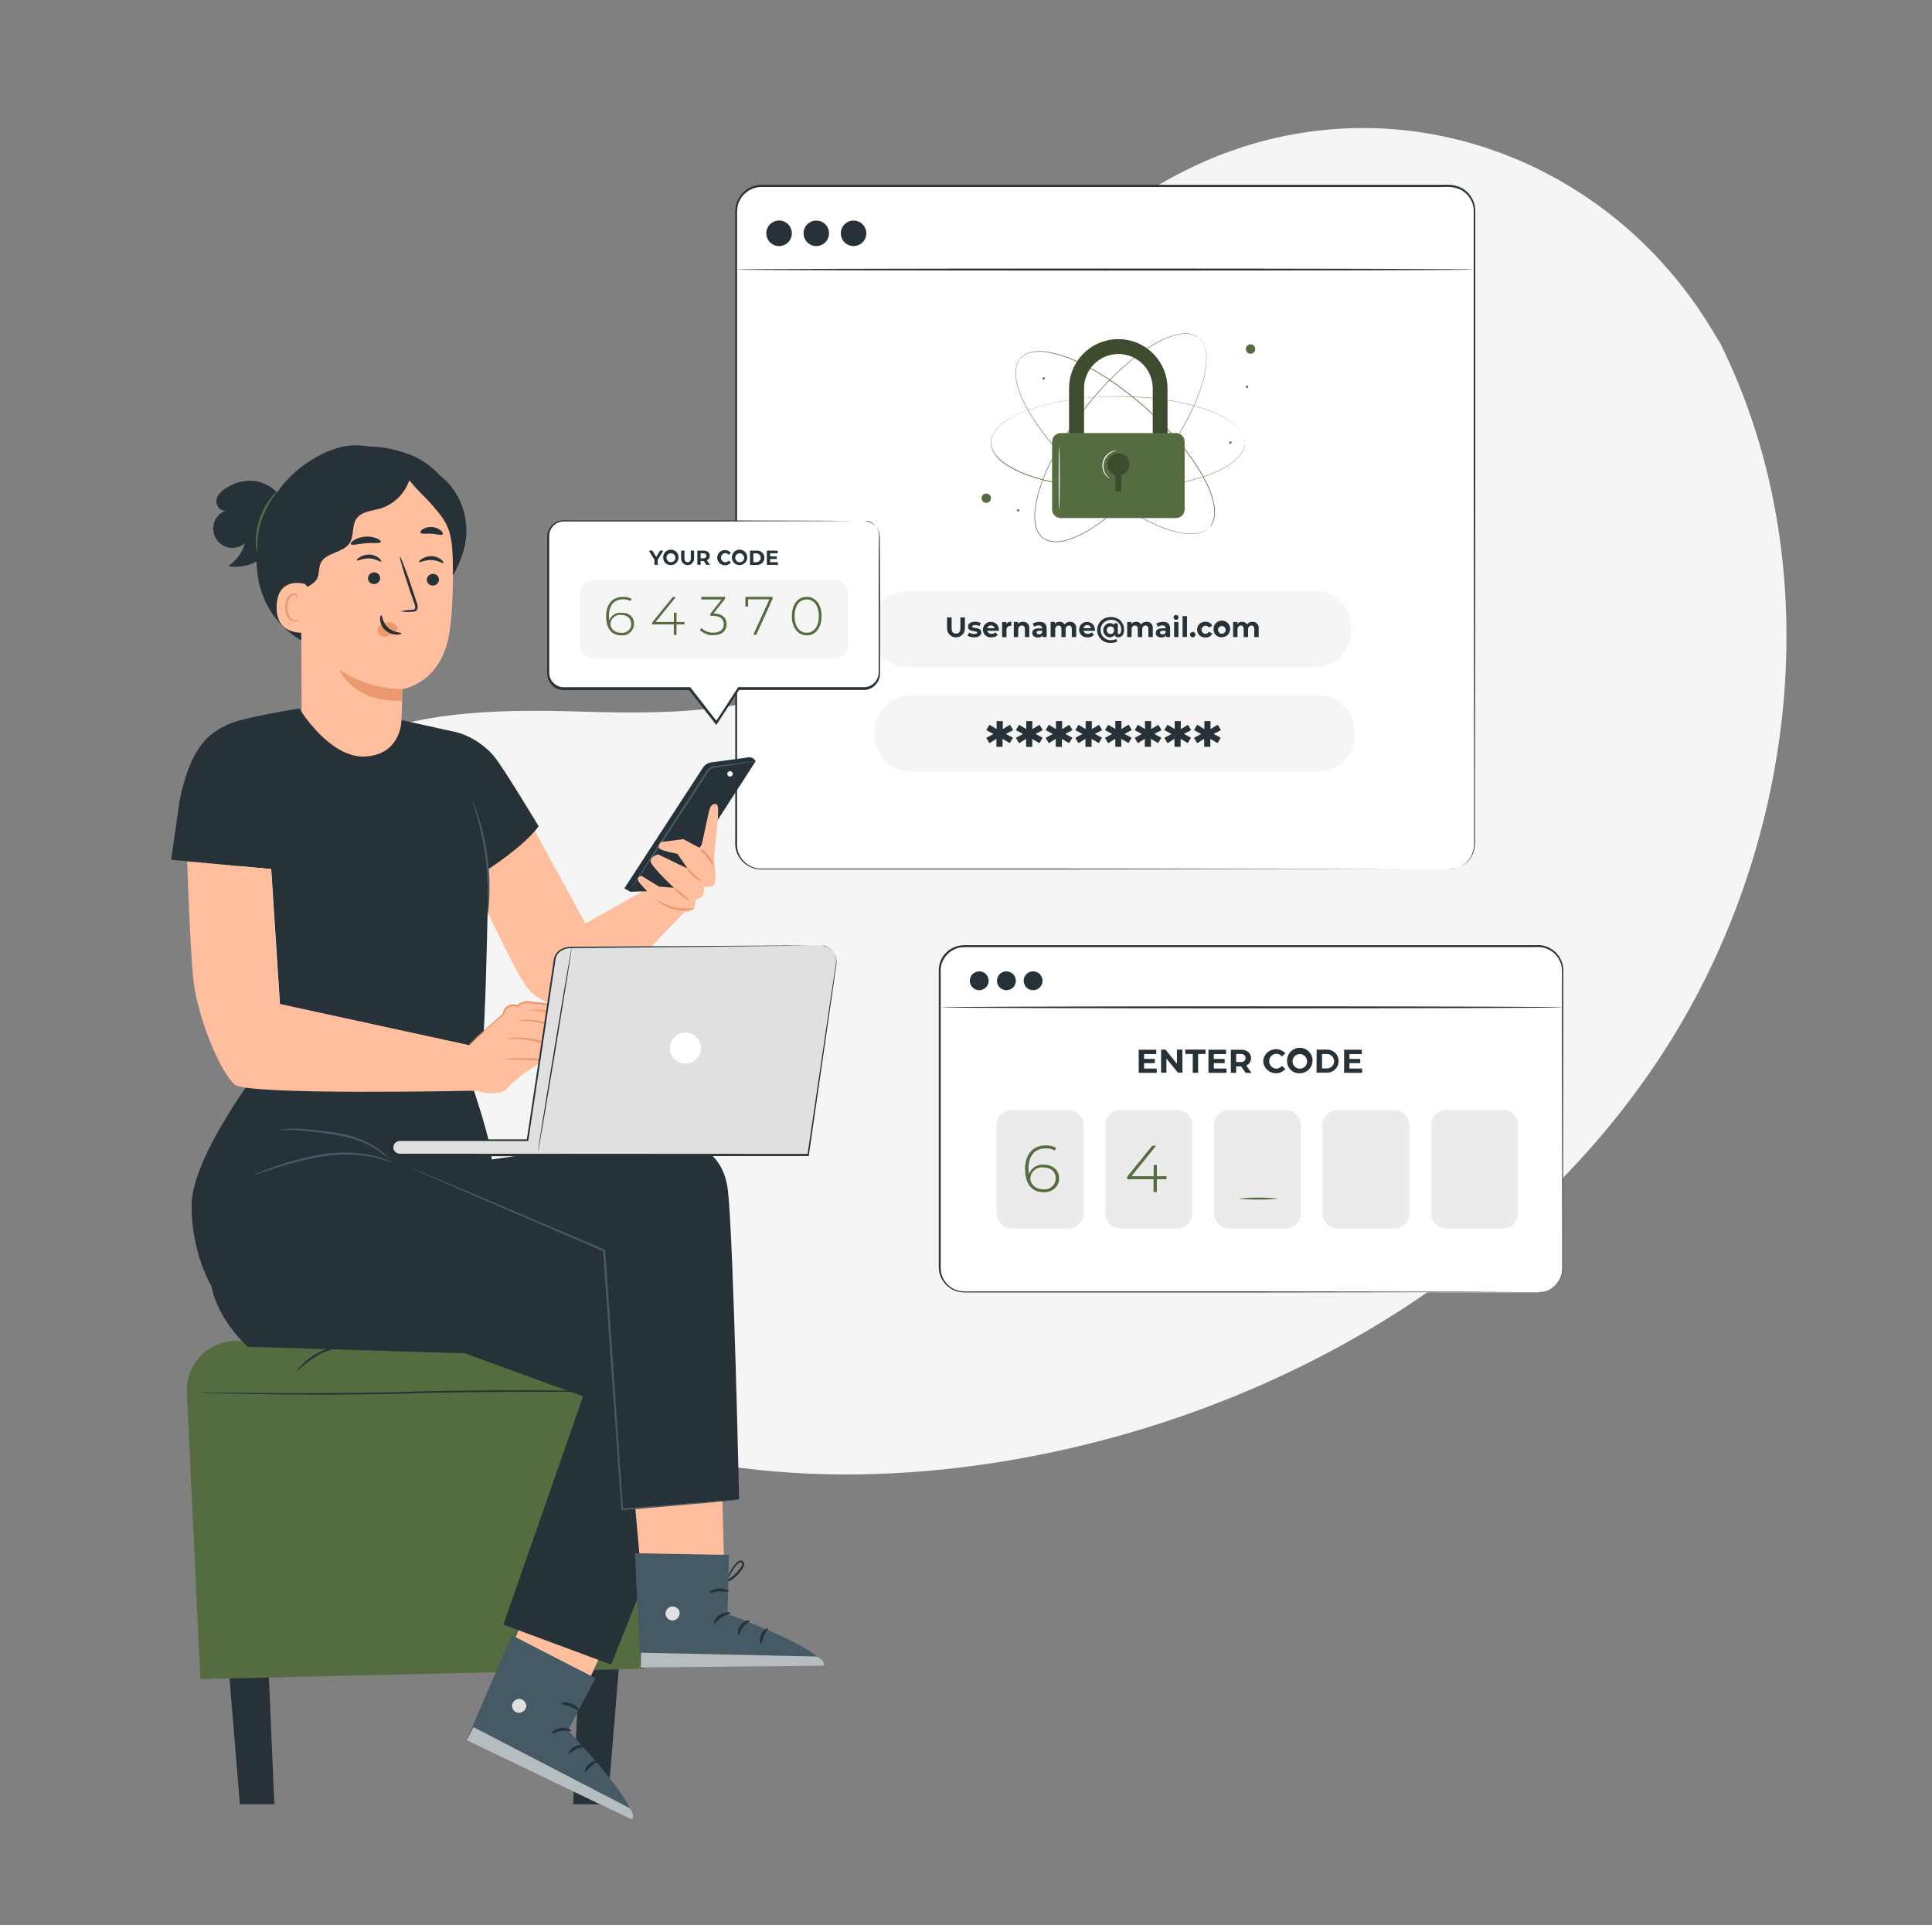 <svg width="292" height="291" viewBox="0 0 292 291" fill="none" xmlns="http://www.w3.org/2000/svg">
<rect x="0" y="0" width="292" height="291" fill="#808080" stroke="none"/>
<path d="M260.006 51.903L258.586 49.575C246.649 29.891 225.057 18.042 202.324 19.468C199.388 19.651 196.47 20.052 193.594 20.667C172.904 25.096 154.896 40.746 147.429 60.79C143.041 72.575 141.813 86.147 133.461 95.5C122.619 107.682 104.216 108.06 88.065 107.559C71.915 107.059 53.465 107.484 42.669 119.706C35.912 127.365 33.765 138.248 34.312 148.503C35.755 175.647 54.682 199.923 78.724 211.982C102.767 224.041 131.104 225.129 157.428 219.821C194.309 212.389 229.381 191.973 250.467 160.457C271.553 128.942 276.872 85.938 260.006 51.903Z" fill="#F5F5F5"/>
<path d="M232.465 143.009H145.736C143.685 143.009 142.022 144.672 142.022 146.722V191.618C142.022 193.669 143.685 195.331 145.736 195.331H232.465C234.516 195.331 236.178 193.669 236.178 191.618V146.722C236.178 144.672 234.516 143.009 232.465 143.009Z" fill="white"/>
<path d="M232.471 195.331C232.471 195.331 232.721 195.331 233.199 195.244C233.906 195.091 234.555 194.737 235.067 194.225C235.44 193.849 235.728 193.396 235.911 192.898C236.015 192.611 236.086 192.312 236.12 192.008C236.12 191.694 236.12 191.356 236.12 191.007C236.12 189.61 236.12 187.998 236.12 186.188C236.12 178.93 236.091 168.443 236.074 155.481C236.074 153.858 236.074 152.199 236.074 150.505V147.933C236.074 147.066 236.161 146.187 235.806 145.384C235.561 144.776 235.155 144.246 234.63 143.852C234.106 143.458 233.484 143.215 232.832 143.149C232.401 143.12 231.924 143.149 231.47 143.149H225.854H201.515H145.747C145.153 143.148 144.568 143.295 144.046 143.578C143.524 143.86 143.08 144.269 142.756 144.767C142.426 145.26 142.225 145.829 142.174 146.42C142.145 147.002 142.174 147.642 142.174 148.247V169.77C142.174 174.426 142.174 179.004 142.174 183.505V190.163C142.174 190.71 142.174 191.263 142.174 191.798C142.2 192.322 142.339 192.834 142.581 193.3C142.829 193.757 143.173 194.155 143.589 194.468C144.004 194.78 144.483 194.999 144.991 195.11C145.508 195.193 146.033 195.22 146.556 195.191H169.295H190.503L221.209 195.238L229.555 195.267L221.209 195.296L190.503 195.343H169.295H146.556C146.013 195.371 145.469 195.342 144.933 195.255C144.384 195.137 143.868 194.901 143.419 194.563C142.971 194.226 142.602 193.794 142.337 193.3C142.069 192.8 141.916 192.248 141.889 191.682C141.889 191.1 141.889 190.588 141.889 190.035C141.889 187.841 141.889 185.617 141.889 183.377V169.77C141.889 165.114 141.889 160.37 141.889 155.54V148.265C141.889 147.648 141.889 147.054 141.889 146.414C141.932 145.778 142.132 145.162 142.471 144.621C142.824 144.084 143.304 143.64 143.867 143.329C144.438 143.026 145.072 142.864 145.718 142.858H201.485H225.825H231.441C231.907 142.858 232.349 142.858 232.826 142.858C233.293 142.907 233.747 143.041 234.165 143.254C234.995 143.675 235.646 144.382 235.998 145.244C236.168 145.666 236.259 146.116 236.266 146.571C236.266 147.008 236.266 147.444 236.266 147.881V150.453C236.266 152.145 236.266 153.803 236.266 155.429C236.266 168.39 236.225 178.878 236.213 186.135C236.213 187.945 236.213 189.558 236.213 190.954C236.213 191.304 236.213 191.635 236.213 191.961C236.176 192.272 236.102 192.576 235.992 192.869C235.804 193.375 235.509 193.834 235.125 194.214C234.601 194.729 233.937 195.079 233.216 195.22C233.036 195.254 232.853 195.274 232.669 195.279L232.471 195.331Z" fill="#263238"/>
<path d="M174.83 161.499V162.151H172.106V158.659H174.76V159.311H172.915V160.05H174.545V160.685H172.915V161.499H174.83Z" fill="#263238"/>
<path d="M178.706 158.636V162.128H178.036L176.29 159.992V162.128H175.487V158.636H176.133L177.879 160.772V158.636H178.706Z" fill="#263238"/>
<path d="M180.272 159.299H179.143V158.636H182.21V159.299H181.081V162.151H180.272V159.299Z" fill="#263238"/>
<path d="M185.37 161.499V162.151H182.646V158.659H185.306V159.311H183.455V160.05H185.091V160.685H183.455V161.499H185.37Z" fill="#263238"/>
<path d="M188.262 162.151L187.581 161.173H186.836V162.151H186.027V158.659H187.552C188.489 158.659 189.077 159.142 189.077 159.934C189.084 160.17 189.019 160.404 188.89 160.602C188.761 160.801 188.574 160.956 188.355 161.045L189.141 162.174L188.262 162.151ZM187.5 159.299H186.836V160.522H187.5C187.995 160.522 188.245 160.295 188.245 159.91C188.245 159.526 187.995 159.299 187.5 159.299Z" fill="#263238"/>
<path d="M190.916 160.394C190.939 160.014 191.073 159.65 191.301 159.346C191.529 159.042 191.841 158.812 192.199 158.685C192.557 158.557 192.944 158.537 193.313 158.628C193.682 158.718 194.016 158.916 194.274 159.195L193.75 159.678C193.642 159.549 193.506 159.445 193.353 159.374C193.201 159.303 193.034 159.265 192.866 159.265C192.581 159.285 192.315 159.413 192.12 159.622C191.926 159.83 191.818 160.105 191.818 160.391C191.818 160.676 191.926 160.951 192.12 161.16C192.315 161.369 192.581 161.496 192.866 161.517C193.035 161.519 193.202 161.484 193.356 161.412C193.509 161.34 193.644 161.235 193.75 161.104L194.274 161.587C194.018 161.868 193.684 162.068 193.315 162.16C192.946 162.253 192.557 162.234 192.198 162.107C191.84 161.979 191.527 161.749 191.298 161.444C191.07 161.139 190.937 160.774 190.916 160.394Z" fill="#263238"/>
<path d="M194.53 160.393C194.509 160.008 194.604 159.626 194.803 159.296C195.002 158.965 195.295 158.702 195.645 158.54C195.995 158.378 196.386 158.325 196.766 158.388C197.147 158.45 197.5 158.626 197.779 158.891C198.059 159.156 198.253 159.5 198.336 159.876C198.418 160.253 198.386 160.646 198.243 161.004C198.099 161.362 197.852 161.669 197.533 161.885C197.213 162.101 196.836 162.216 196.451 162.215C196.203 162.229 195.955 162.193 195.722 162.108C195.489 162.023 195.276 161.89 195.096 161.72C194.916 161.549 194.773 161.343 194.676 161.115C194.579 160.887 194.529 160.642 194.53 160.393ZM197.551 160.393C197.546 160.177 197.478 159.967 197.354 159.789C197.231 159.611 197.057 159.474 196.856 159.394C196.655 159.314 196.434 159.296 196.222 159.341C196.01 159.386 195.817 159.492 195.665 159.647C195.514 159.802 195.411 159.998 195.371 160.211C195.33 160.423 195.353 160.643 195.437 160.843C195.521 161.043 195.662 161.213 195.842 161.333C196.023 161.453 196.234 161.517 196.451 161.517C196.598 161.52 196.745 161.493 196.881 161.438C197.018 161.382 197.141 161.299 197.244 161.194C197.347 161.088 197.428 160.963 197.481 160.825C197.533 160.688 197.557 160.541 197.551 160.393Z" fill="#263238"/>
<path d="M198.994 158.636H200.577C201.04 158.636 201.484 158.82 201.812 159.147C202.139 159.475 202.323 159.919 202.323 160.382C202.323 160.845 202.139 161.289 201.812 161.616C201.484 161.944 201.04 162.128 200.577 162.128H198.982L198.994 158.636ZM200.548 161.482C200.837 161.482 201.113 161.367 201.318 161.163C201.522 160.959 201.636 160.682 201.636 160.393C201.636 160.105 201.522 159.828 201.318 159.624C201.113 159.42 200.837 159.305 200.548 159.305H199.809V161.482H200.548Z" fill="#263238"/>
<path d="M205.868 161.499V162.151H203.145V158.659H205.816V159.311H203.954V160.05H205.589V160.685H203.954V161.499H205.868Z" fill="#263238"/>
<path d="M161.478 167.768H152.929C151.659 167.768 150.63 168.797 150.63 170.066V183.377C150.63 184.646 151.659 185.676 152.929 185.676H161.478C162.748 185.676 163.777 184.646 163.777 183.377V170.066C163.777 168.797 162.748 167.768 161.478 167.768Z" fill="#EBEBEB"/>
<path d="M177.897 167.768H169.348C168.078 167.768 167.049 168.797 167.049 170.066V183.377C167.049 184.646 168.078 185.676 169.348 185.676H177.897C179.167 185.676 180.196 184.646 180.196 183.377V170.066C180.196 168.797 179.167 167.768 177.897 167.768Z" fill="#EBEBEB"/>
<path d="M194.315 167.768H185.766C184.496 167.768 183.467 168.797 183.467 170.066V183.377C183.467 184.646 184.496 185.676 185.766 185.676H194.315C195.585 185.676 196.614 184.646 196.614 183.377V170.066C196.614 168.797 195.585 167.768 194.315 167.768Z" fill="#EBEBEB"/>
<path d="M210.727 167.768H202.178C200.908 167.768 199.879 168.797 199.879 170.066V183.377C199.879 184.646 200.908 185.676 202.178 185.676H210.727C211.997 185.676 213.026 184.646 213.026 183.377V170.066C213.026 168.797 211.997 167.768 210.727 167.768Z" fill="#EBEBEB"/>
<path d="M227.146 167.768H218.597C217.327 167.768 216.298 168.797 216.298 170.066V183.377C216.298 184.646 217.327 185.676 218.597 185.676H227.146C228.416 185.676 229.445 184.646 229.445 183.377V170.066C229.445 168.797 228.416 167.768 227.146 167.768Z" fill="#EBEBEB"/>
<path d="M160.071 178.092C160.071 179.367 159.081 180.199 157.743 180.199C155.904 180.199 154.932 178.878 154.932 176.707C154.932 174.344 156.195 173.122 158.04 173.122C158.592 173.097 159.141 173.222 159.628 173.483L159.419 173.89C158.997 173.659 158.52 173.548 158.04 173.57C156.474 173.57 155.444 174.6 155.444 176.631C155.444 176.912 155.463 177.192 155.502 177.469C155.666 177.019 155.972 176.635 156.375 176.376C156.777 176.116 157.254 175.995 157.731 176.032C159.128 176.032 160.071 176.847 160.071 178.092ZM159.559 178.092C159.559 177.097 158.843 176.445 157.661 176.445C157.423 176.418 157.181 176.441 156.952 176.512C156.722 176.583 156.51 176.701 156.328 176.858C156.146 177.014 155.999 177.207 155.894 177.423C155.79 177.64 155.732 177.875 155.723 178.115C155.723 178.936 156.41 179.751 157.719 179.751C157.952 179.776 158.187 179.752 158.41 179.68C158.632 179.608 158.837 179.49 159.011 179.334C159.184 179.177 159.323 178.985 159.417 178.771C159.512 178.557 159.56 178.326 159.559 178.092Z" fill="#556C40"/>
<path d="M176.308 178.226H174.842V180.164H174.341V178.226H170.354V177.859L174.149 173.174H174.731L171.006 177.778H174.364V176.073H174.853V177.778H176.32L176.308 178.226Z" fill="#556C40"/>
<path d="M193.238 181.159C191.212 181.361 189.171 181.361 187.145 181.159C189.171 180.957 191.212 180.957 193.238 181.159Z" fill="#556C40"/>
<path d="M148 149.661C148.788 149.661 149.426 149.023 149.426 148.235C149.426 147.448 148.788 146.81 148 146.81C147.213 146.81 146.574 147.448 146.574 148.235C146.574 149.023 147.213 149.661 148 149.661Z" fill="#263238"/>
<path d="M153.534 148.235C153.534 148.517 153.451 148.793 153.294 149.028C153.137 149.262 152.915 149.445 152.654 149.553C152.394 149.661 152.107 149.689 151.83 149.634C151.554 149.579 151.3 149.443 151.1 149.244C150.901 149.044 150.765 148.79 150.71 148.514C150.655 148.237 150.683 147.95 150.791 147.69C150.899 147.429 151.082 147.207 151.316 147.05C151.551 146.893 151.827 146.81 152.109 146.81C152.487 146.81 152.849 146.96 153.117 147.227C153.384 147.495 153.534 147.857 153.534 148.235Z" fill="#263238"/>
<path d="M156.142 149.661C156.929 149.661 157.568 149.023 157.568 148.235C157.568 147.448 156.929 146.81 156.142 146.81C155.354 146.81 154.716 147.448 154.716 148.235C154.716 149.023 155.354 149.661 156.142 149.661Z" fill="#263238"/>
<path d="M236.324 152.251C236.324 152.333 215.238 152.403 189.24 152.403C163.242 152.403 142.156 152.333 142.156 152.251C142.156 152.17 163.23 152.1 189.24 152.1C215.25 152.1 236.324 152.164 236.324 152.251Z" fill="#263238"/>
<path d="M219.032 28.105H115.063C112.954 28.105 111.245 29.814 111.245 31.923V127.575C111.245 129.683 112.954 131.393 115.063 131.393H219.032C221.14 131.393 222.849 129.683 222.849 127.575V31.923C222.849 29.814 221.14 28.105 219.032 28.105Z" fill="white"/>
<path d="M219.032 131.392H219.305C219.576 131.37 219.843 131.319 220.103 131.241C220.61 131.086 221.08 130.826 221.481 130.478C221.882 130.13 222.205 129.702 222.431 129.222C222.744 128.5 222.868 127.711 222.792 126.928C222.792 126.061 222.792 125.107 222.792 124.077C222.792 122.016 222.792 119.636 222.792 116.959C222.792 106.25 222.763 90.769 222.739 71.609C222.739 62.035 222.739 51.554 222.739 40.292C222.739 37.483 222.739 34.625 222.739 31.719C222.696 31.009 222.447 30.326 222.023 29.754C221.6 29.181 221.02 28.744 220.353 28.495C219.66 28.276 218.93 28.196 218.205 28.262H197.434H115.075C114.201 28.267 113.357 28.583 112.695 29.152C112.01 29.731 111.563 30.541 111.438 31.428C111.398 31.873 111.384 32.32 111.397 32.767V68.6C111.397 82.376 111.397 95.663 111.397 108.322C111.397 114.654 111.397 120.821 111.397 126.824C111.397 127.196 111.397 127.58 111.397 127.935C111.43 128.293 111.515 128.643 111.647 128.977C111.916 129.645 112.376 130.22 112.968 130.63C113.555 131.039 114.249 131.266 114.965 131.282H125.737H157.055L202.404 131.334H214.731L202.404 131.363L157.055 131.41H125.737H114.959C114.19 131.39 113.443 131.147 112.812 130.708C112.18 130.27 111.69 129.656 111.403 128.942C111.26 128.584 111.168 128.208 111.129 127.825C111.1 127.429 111.129 127.068 111.129 126.69C111.129 120.687 111.129 114.52 111.129 108.188C111.129 95.529 111.129 82.243 111.129 68.466C111.129 61.576 111.129 54.57 111.129 47.45V32.738C111.113 32.277 111.129 31.816 111.176 31.358C111.304 30.412 111.776 29.546 112.503 28.925C113.216 28.302 114.128 27.951 115.075 27.936H197.434H218.171C218.927 27.871 219.689 27.958 220.411 28.192C221.125 28.459 221.746 28.927 222.199 29.54C222.653 30.152 222.919 30.883 222.966 31.643C222.966 34.553 222.966 37.417 222.966 40.234C222.966 51.495 222.966 61.977 222.966 71.551C222.966 90.699 222.931 106.192 222.92 116.901C222.92 119.578 222.92 121.958 222.92 124.018C222.92 125.049 222.92 126.003 222.92 126.87C222.994 127.666 222.861 128.468 222.536 129.198C222.244 129.81 221.793 130.333 221.232 130.712C220.67 131.092 220.017 131.315 219.34 131.357L219.032 131.392Z" fill="#263238"/>
<path d="M119.679 35.263C119.679 35.646 119.565 36.02 119.353 36.337C119.14 36.655 118.838 36.903 118.485 37.049C118.131 37.195 117.743 37.233 117.368 37.158C116.993 37.083 116.648 36.898 116.378 36.627C116.108 36.357 115.925 36.012 115.851 35.637C115.777 35.261 115.816 34.873 115.963 34.52C116.11 34.167 116.359 33.865 116.677 33.654C116.996 33.442 117.37 33.33 117.753 33.331C118.006 33.331 118.257 33.381 118.491 33.478C118.725 33.575 118.938 33.718 119.117 33.897C119.296 34.077 119.437 34.29 119.534 34.524C119.63 34.759 119.68 35.01 119.679 35.263Z" fill="#263238"/>
<path d="M123.375 37.19C124.439 37.19 125.301 36.327 125.301 35.263C125.301 34.199 124.439 33.337 123.375 33.337C122.311 33.337 121.448 34.199 121.448 35.263C121.448 36.327 122.311 37.19 123.375 37.19Z" fill="#263238"/>
<path d="M129.008 37.19C130.072 37.19 130.935 36.327 130.935 35.263C130.935 34.199 130.072 33.337 129.008 33.337C127.945 33.337 127.082 34.199 127.082 35.263C127.082 36.327 127.945 37.19 129.008 37.19Z" fill="#263238"/>
<path d="M222.849 40.74C222.849 40.828 197.864 40.892 167.047 40.892C136.23 40.892 111.245 40.828 111.245 40.74C111.245 40.653 136.225 40.589 167.047 40.589C197.87 40.589 222.849 40.653 222.849 40.74Z" fill="#263238"/>
<path d="M182.814 79.647C182.814 79.647 182.855 79.583 182.948 79.466L183.024 79.367L183.099 79.233C183.164 79.125 183.22 79.012 183.268 78.896C183.268 78.832 183.326 78.762 183.35 78.686L183.419 78.442C183.445 78.352 183.464 78.261 183.478 78.168C183.478 78.069 183.513 77.971 183.518 77.866C183.556 77.382 183.533 76.895 183.449 76.417C183.203 75.108 182.756 73.845 182.122 72.674C181.304 71.112 180.347 69.625 179.264 68.234C177.96 66.541 176.538 64.942 175.01 63.45C173.259 61.731 171.39 60.139 169.416 58.683C168.375 57.915 167.275 57.17 166.117 56.471C164.936 55.75 163.709 55.106 162.444 54.545C161.144 53.952 159.776 53.522 158.37 53.265C157.651 53.137 156.917 53.119 156.193 53.212C155.83 53.264 155.475 53.366 155.14 53.515C154.811 53.676 154.514 53.895 154.261 54.161C154.02 54.44 153.835 54.761 153.714 55.109C153.605 55.46 153.544 55.825 153.534 56.192C153.524 56.923 153.624 57.65 153.831 58.351C154.248 59.722 154.834 61.036 155.577 62.262C156.276 63.455 157.054 64.6 157.905 65.69C158.731 66.761 159.598 67.774 160.477 68.722C162.149 70.518 163.946 72.193 165.855 73.734C167.511 75.084 169.262 76.315 171.093 77.418C172.599 78.334 174.185 79.113 175.83 79.746C177.067 80.239 178.372 80.541 179.7 80.642C180.184 80.666 180.668 80.632 181.144 80.543C181.249 80.543 181.342 80.491 181.435 80.467C181.526 80.443 181.615 80.414 181.703 80.38L181.935 80.281L182.139 80.176C182.25 80.116 182.355 80.046 182.453 79.967L182.576 79.879L182.669 79.792C182.773 79.687 182.832 79.641 182.832 79.641L182.674 79.798L182.581 79.885L182.465 79.978C182.366 80.059 182.258 80.129 182.145 80.188L181.953 80.316L181.714 80.415C181.629 80.451 181.542 80.48 181.452 80.502C181.355 80.535 181.256 80.563 181.155 80.584C180.677 80.682 180.188 80.717 179.7 80.688C178.369 80.598 177.059 80.302 175.818 79.81C174.167 79.177 172.576 78.398 171.064 77.482C169.233 76.379 167.482 75.148 165.826 73.798C163.911 72.259 162.11 70.584 160.436 68.787C159.557 67.838 158.69 66.825 157.858 65.754C157.009 64.659 156.232 63.51 155.53 62.315C154.787 61.083 154.2 59.763 153.784 58.386C153.572 57.676 153.47 56.938 153.481 56.198C153.494 55.825 153.556 55.455 153.668 55.098C153.8 54.737 153.997 54.404 154.25 54.114C154.508 53.838 154.816 53.613 155.157 53.451C155.501 53.298 155.863 53.192 156.234 53.137C156.968 53.043 157.712 53.061 158.44 53.189C159.856 53.448 161.234 53.882 162.543 54.481C163.81 55.043 165.039 55.689 166.221 56.413C167.385 57.112 168.485 57.857 169.527 58.631C171.504 60.089 173.373 61.688 175.12 63.415C176.652 64.91 178.076 66.513 179.38 68.21C180.461 69.606 181.413 71.096 182.226 72.663C182.859 73.84 183.305 75.108 183.547 76.422C183.629 76.905 183.648 77.396 183.606 77.883C183.597 77.983 183.581 78.082 183.559 78.18C183.55 78.273 183.53 78.365 183.501 78.454L183.431 78.704C183.407 78.775 183.377 78.846 183.344 78.913C183.3 79.033 183.241 79.146 183.169 79.251C183.149 79.298 183.123 79.343 183.093 79.385L183.018 79.484L182.814 79.647Z" fill="#556C40"/>
<path d="M188.093 66.889V66.668V66.546C188.093 66.499 188.093 66.453 188.064 66.395C188.044 66.269 188.011 66.147 187.965 66.028C187.965 65.964 187.918 65.888 187.889 65.819L187.773 65.586C187.735 65.501 187.688 65.421 187.633 65.347C187.583 65.26 187.527 65.176 187.464 65.097C187.175 64.708 186.834 64.359 186.452 64.061C185.393 63.248 184.215 62.604 182.96 62.152C181.31 61.528 179.608 61.055 177.873 60.738C175.761 60.341 173.624 60.096 171.477 60.004C169.026 59.885 166.57 59.937 164.126 60.161C162.84 60.284 161.525 60.464 160.192 60.714C158.83 60.96 157.487 61.296 156.17 61.721C154.802 62.136 153.492 62.722 152.271 63.467C151.649 63.849 151.09 64.324 150.612 64.876C150.376 65.156 150.18 65.467 150.03 65.801C149.886 66.14 149.807 66.504 149.797 66.872C149.809 67.24 149.886 67.602 150.024 67.943C150.177 68.276 150.372 68.587 150.606 68.868C151.087 69.42 151.648 69.897 152.271 70.282C153.493 71.024 154.803 71.61 156.17 72.028C157.488 72.448 158.832 72.784 160.192 73.035C161.525 73.286 162.84 73.46 164.126 73.582C166.57 73.811 169.026 73.865 171.477 73.745C173.624 73.659 175.763 73.426 177.879 73.047C179.614 72.73 181.316 72.256 182.966 71.633C184.219 71.176 185.396 70.532 186.458 69.724C186.839 69.424 187.179 69.076 187.47 68.688C187.533 68.606 187.589 68.521 187.639 68.432C187.694 68.358 187.741 68.277 187.779 68.193L187.895 67.966C187.924 67.89 187.948 67.821 187.971 67.751C188.017 67.632 188.05 67.51 188.07 67.384C188.07 67.332 188.07 67.285 188.099 67.239V67.116V66.889C188.099 66.889 188.099 66.965 188.099 67.116V67.239C188.099 67.285 188.099 67.332 188.099 67.39C188.081 67.515 188.05 67.638 188.006 67.757C188.006 67.826 187.959 67.896 187.93 67.972L187.819 68.205C187.778 68.289 187.732 68.371 187.68 68.449C187.628 68.536 187.572 68.619 187.511 68.699C187.222 69.092 186.881 69.445 186.498 69.747C185.441 70.567 184.263 71.216 183.006 71.673C181.356 72.304 179.651 72.783 177.914 73.105C175.8 73.503 173.661 73.752 171.512 73.85C169.059 73.974 166.601 73.924 164.155 73.699C162.863 73.577 161.542 73.402 160.209 73.152C158.845 72.9 157.498 72.564 156.176 72.145C154.803 71.729 153.487 71.143 152.259 70.399C151.629 70.012 151.062 69.531 150.577 68.973C150.341 68.684 150.146 68.365 149.995 68.024C149.838 67.677 149.757 67.3 149.757 66.918C149.757 66.537 149.838 66.16 149.995 65.813C150.148 65.473 150.343 65.154 150.577 64.864C151.067 64.307 151.638 63.826 152.271 63.438C153.501 62.695 154.819 62.109 156.194 61.692C157.512 61.268 158.858 60.931 160.221 60.685C161.56 60.435 162.875 60.26 164.167 60.138C166.596 59.902 169.039 59.838 171.477 59.946C173.626 60.043 175.766 60.294 177.879 60.697C179.616 61.016 181.321 61.493 182.971 62.123C184.228 62.58 185.407 63.23 186.463 64.049C186.845 64.353 187.185 64.705 187.476 65.097C187.538 65.178 187.595 65.264 187.645 65.353C187.698 65.43 187.745 65.512 187.785 65.597L187.895 65.824C187.924 65.9 187.948 65.976 187.971 66.04C188.015 66.16 188.046 66.285 188.064 66.412C188.064 66.465 188.064 66.517 188.064 66.558V66.686C188.093 66.814 188.093 66.889 188.093 66.889Z" fill="#556C40"/>
<path d="M181.097 51.018L180.905 50.896L180.8 50.826C180.758 50.801 180.713 50.78 180.667 50.762C180.556 50.702 180.439 50.653 180.317 50.617C180.248 50.617 180.178 50.564 180.102 50.547L179.852 50.495C179.762 50.475 179.67 50.461 179.578 50.454C179.477 50.448 179.376 50.448 179.276 50.454C178.79 50.448 178.305 50.502 177.832 50.617C176.544 50.959 175.316 51.494 174.189 52.206C172.685 53.126 171.269 54.181 169.958 55.36C168.358 56.777 166.861 58.306 165.476 59.934C163.881 61.797 162.42 63.772 161.106 65.842C160.419 66.93 159.744 68.094 159.127 69.258C158.487 70.485 157.929 71.752 157.456 73.053C156.956 74.394 156.622 75.791 156.461 77.214C156.383 77.941 156.417 78.674 156.56 79.391C156.64 79.749 156.767 80.096 156.938 80.421C157.119 80.742 157.358 81.026 157.643 81.259C157.939 81.475 158.272 81.634 158.626 81.73C158.982 81.817 159.348 81.854 159.715 81.841C160.445 81.8 161.165 81.649 161.851 81.393C163.19 80.885 164.46 80.212 165.634 79.391C166.774 78.609 167.863 77.754 168.893 76.83C169.905 75.928 170.854 74.997 171.739 74.054C173.413 72.262 174.959 70.354 176.366 68.344C177.599 66.599 178.707 64.769 179.683 62.868C180.496 61.304 181.166 59.67 181.685 57.985C182.092 56.715 182.302 55.39 182.308 54.056C182.306 53.572 182.24 53.091 182.11 52.625C182.11 52.52 182.046 52.427 182.017 52.334C181.988 52.24 181.953 52.159 181.912 52.078L181.801 51.85C181.761 51.781 181.714 51.717 181.679 51.658C181.613 51.549 181.535 51.448 181.446 51.356L181.353 51.239L181.26 51.158L181.097 51.007L181.266 51.152L181.359 51.234C181.395 51.268 181.428 51.305 181.458 51.344C181.546 51.437 181.624 51.538 181.691 51.647C181.732 51.711 181.778 51.769 181.819 51.839L181.93 52.072C181.974 52.153 182.011 52.239 182.04 52.328C182.069 52.421 182.11 52.514 182.133 52.619C182.268 53.086 182.338 53.57 182.343 54.056C182.345 55.394 182.139 56.723 181.732 57.996C181.215 59.686 180.549 61.326 179.741 62.897C178.766 64.802 177.657 66.636 176.424 68.385C175.021 70.401 173.475 72.313 171.797 74.106C170.912 75.055 169.964 75.992 168.945 76.894C167.913 77.819 166.823 78.677 165.68 79.461C164.503 80.288 163.226 80.965 161.88 81.474C161.187 81.733 160.459 81.886 159.72 81.928C159.345 81.941 158.969 81.904 158.603 81.818C158.238 81.715 157.895 81.547 157.59 81.323C157.296 81.084 157.049 80.792 156.863 80.462C156.687 80.129 156.556 79.775 156.473 79.408C156.332 78.684 156.3 77.942 156.38 77.208C156.537 75.777 156.874 74.371 157.381 73.024C157.853 71.722 158.411 70.452 159.051 69.223C159.674 68.013 160.343 66.86 161.036 65.766C162.358 63.697 163.825 61.723 165.424 59.859C166.811 58.231 168.312 56.704 169.917 55.29C171.235 54.113 172.657 53.057 174.166 52.136C175.298 51.428 176.533 50.898 177.826 50.564C178.3 50.447 178.787 50.392 179.276 50.401C179.38 50.401 179.479 50.401 179.578 50.401C179.672 50.408 179.766 50.422 179.858 50.442L180.108 50.495L180.323 50.57C180.445 50.608 180.562 50.659 180.672 50.721C180.719 50.739 180.763 50.761 180.806 50.785L180.911 50.861L181.097 51.018Z" fill="#556C40"/>
<path d="M149.564 74.799C149.663 74.898 149.73 75.025 149.757 75.162C149.784 75.3 149.77 75.442 149.716 75.572C149.662 75.701 149.571 75.812 149.455 75.89C149.338 75.968 149.201 76.009 149.061 76.009C148.92 76.009 148.783 75.968 148.667 75.89C148.55 75.812 148.459 75.701 148.405 75.572C148.351 75.442 148.337 75.3 148.364 75.162C148.391 75.025 148.458 74.898 148.557 74.799C148.623 74.732 148.702 74.68 148.788 74.644C148.874 74.608 148.967 74.589 149.061 74.589C149.154 74.589 149.247 74.608 149.333 74.644C149.42 74.68 149.498 74.732 149.564 74.799Z" fill="#556C40"/>
<path d="M189.717 52.747C189.718 52.889 189.677 53.028 189.599 53.146C189.521 53.264 189.41 53.357 189.279 53.412C189.148 53.467 189.004 53.482 188.865 53.455C188.726 53.428 188.598 53.361 188.497 53.261C188.396 53.161 188.327 53.033 188.299 52.894C188.271 52.755 188.285 52.611 188.339 52.48C188.393 52.349 188.485 52.237 188.603 52.158C188.721 52.079 188.859 52.037 189.001 52.037C189.095 52.036 189.188 52.054 189.275 52.089C189.361 52.124 189.44 52.176 189.507 52.242C189.573 52.309 189.626 52.387 189.662 52.474C189.698 52.56 189.717 52.653 189.717 52.747Z" fill="#556C40"/>
<path d="M154.057 77.138C154.057 77.174 154.047 77.209 154.027 77.239C154.007 77.268 153.979 77.291 153.946 77.305C153.913 77.319 153.877 77.322 153.842 77.315C153.807 77.308 153.774 77.291 153.749 77.266C153.724 77.241 153.707 77.209 153.7 77.174C153.693 77.139 153.696 77.102 153.71 77.069C153.724 77.036 153.747 77.008 153.776 76.988C153.806 76.969 153.841 76.958 153.877 76.958C153.925 76.958 153.97 76.977 154.004 77.011C154.038 77.045 154.057 77.091 154.057 77.138Z" fill="#556C40"/>
<path d="M157.917 57.199C157.917 57.235 157.906 57.27 157.886 57.299C157.866 57.329 157.838 57.352 157.805 57.366C157.772 57.379 157.736 57.383 157.701 57.376C157.666 57.369 157.634 57.352 157.609 57.327C157.583 57.301 157.566 57.269 157.559 57.234C157.552 57.199 157.556 57.163 157.569 57.13C157.583 57.097 157.606 57.069 157.636 57.049C157.666 57.029 157.7 57.019 157.736 57.019C157.784 57.019 157.83 57.038 157.864 57.071C157.897 57.105 157.917 57.151 157.917 57.199Z" fill="#556C40"/>
<path d="M186.137 66.889C186.137 66.937 186.118 66.983 186.084 67.017C186.051 67.051 186.005 67.07 185.957 67.07C185.909 67.07 185.863 67.051 185.829 67.017C185.795 66.983 185.776 66.937 185.776 66.889C185.776 66.842 185.795 66.796 185.829 66.762C185.863 66.728 185.909 66.709 185.957 66.709C186.005 66.709 186.051 66.728 186.084 66.762C186.118 66.796 186.137 66.842 186.137 66.889Z" fill="#556C40"/>
<path d="M188.652 58.462C188.652 58.51 188.633 58.556 188.599 58.59C188.565 58.624 188.519 58.643 188.471 58.643C188.424 58.643 188.378 58.624 188.344 58.59C188.31 58.556 188.291 58.51 188.291 58.462C188.291 58.414 188.31 58.368 188.344 58.335C188.378 58.301 188.424 58.282 188.471 58.282C188.519 58.282 188.565 58.301 188.599 58.335C188.633 58.368 188.652 58.414 188.652 58.462Z" fill="#556C40"/>
<path d="M176.465 70.865H174.23V58.695C174.23 57.316 173.682 55.995 172.708 55.02C171.733 54.045 170.411 53.498 169.033 53.498C167.654 53.498 166.332 54.045 165.358 55.02C164.383 55.995 163.835 57.316 163.835 58.695V70.865H161.583V58.695C161.583 56.724 162.366 54.833 163.76 53.44C165.154 52.046 167.044 51.263 169.015 51.263C170.986 51.263 172.877 52.046 174.27 53.44C175.664 54.833 176.447 56.724 176.447 58.695L176.465 70.865Z" fill="#556C40"/>
<g opacity="0.3">
<path d="M176.465 70.865H174.23V58.695C174.23 57.316 173.682 55.995 172.708 55.02C171.733 54.045 170.411 53.498 169.033 53.498C167.654 53.498 166.332 54.045 165.358 55.02C164.383 55.995 163.835 57.316 163.835 58.695V70.865H161.583V58.695C161.583 56.724 162.366 54.833 163.76 53.44C165.154 52.046 167.044 51.263 169.015 51.263C170.986 51.263 172.877 52.046 174.27 53.44C175.664 54.833 176.447 56.724 176.447 58.695L176.465 70.865Z" fill="black"/>
</g>
<path d="M177.739 65.452H160.325C159.602 65.452 159.016 66.038 159.016 66.761V76.993C159.016 77.716 159.602 78.302 160.325 78.302H177.739C178.462 78.302 179.048 77.716 179.048 76.993V66.761C179.048 66.038 178.462 65.452 177.739 65.452Z" fill="#556C40"/>
<g opacity="0.3">
<path d="M170.709 70.207C170.711 69.894 170.626 69.587 170.463 69.32C170.301 69.054 170.066 68.838 169.787 68.697C169.508 68.556 169.196 68.496 168.884 68.524C168.573 68.552 168.276 68.666 168.026 68.854C167.776 69.041 167.584 69.295 167.47 69.587C167.357 69.878 167.328 70.195 167.385 70.502C167.443 70.809 167.585 71.094 167.796 71.325C168.007 71.555 168.278 71.723 168.579 71.807V74.31H169.487V71.807C169.837 71.711 170.146 71.502 170.367 71.213C170.588 70.924 170.708 70.57 170.709 70.207Z" fill="black"/>
</g>
<path d="M160.087 77.086C160.041 77.086 160 74.944 160 72.302C160 69.66 160.041 67.512 160.087 67.512C160.134 67.512 160.169 69.654 160.169 72.302C160.169 74.95 160.128 77.086 160.087 77.086Z" fill="#FAFAFA"/>
<path d="M167.723 72.348C167.723 72.348 167.641 72.348 167.525 72.238C167.36 72.115 167.215 71.968 167.094 71.801C166.882 71.527 166.734 71.209 166.661 70.87C166.588 70.531 166.591 70.18 166.671 69.842C166.751 69.505 166.905 69.189 167.122 68.919C167.339 68.649 167.614 68.431 167.927 68.28C168.109 68.182 168.305 68.114 168.509 68.076C168.584 68.062 168.661 68.062 168.736 68.076C168.478 68.164 168.227 68.269 167.985 68.391C167.701 68.547 167.452 68.762 167.256 69.02C167.06 69.278 166.919 69.575 166.844 69.891C166.769 70.206 166.761 70.534 166.82 70.853C166.879 71.172 167.004 71.475 167.187 71.743C167.349 71.959 167.528 72.161 167.723 72.348Z" fill="#FAFAFA"/>
<path d="M198.773 89.32H137.098C134.102 89.32 131.674 91.748 131.674 94.744V95.407C131.674 98.403 134.102 100.832 137.098 100.832H198.773C201.768 100.832 204.197 98.403 204.197 95.407V94.744C204.197 91.748 201.768 89.32 198.773 89.32Z" fill="#F5F5F5"/>
<path d="M199.302 105.104H137.627C134.632 105.104 132.203 107.532 132.203 110.528V111.191C132.203 114.187 134.632 116.615 137.627 116.615H199.302C202.298 116.615 204.726 114.187 204.726 111.191V110.528C204.726 107.532 202.298 105.104 199.302 105.104Z" fill="#F5F5F5"/>
<path d="M143.134 94.982V93.318H143.826V94.959C143.826 95.541 144.071 95.757 144.49 95.757C144.909 95.757 145.153 95.524 145.153 94.959V93.318H145.834V94.982C145.834 95.341 145.692 95.684 145.439 95.937C145.186 96.19 144.842 96.333 144.484 96.333C144.126 96.333 143.782 96.19 143.529 95.937C143.276 95.684 143.134 95.341 143.134 94.982Z" fill="#263238"/>
<path d="M146.247 96.083L146.462 95.605C146.704 95.749 146.979 95.825 147.26 95.826C147.568 95.826 147.679 95.745 147.679 95.617C147.679 95.245 146.299 95.617 146.299 94.715C146.299 94.278 146.689 93.97 147.359 93.97C147.664 93.965 147.966 94.035 148.238 94.174L148.016 94.645C147.816 94.531 147.589 94.473 147.359 94.476C147.062 94.476 146.934 94.569 146.934 94.686C146.934 95.076 148.313 94.686 148.313 95.6C148.313 96.024 147.923 96.327 147.236 96.327C146.891 96.335 146.549 96.25 146.247 96.083Z" fill="#263238"/>
<path d="M150.955 95.338H149.209C149.245 95.481 149.331 95.606 149.452 95.691C149.573 95.775 149.72 95.813 149.867 95.797C149.974 95.802 150.081 95.785 150.181 95.747C150.281 95.709 150.372 95.651 150.449 95.576L150.804 95.96C150.683 96.086 150.536 96.184 150.373 96.247C150.21 96.31 150.036 96.338 149.861 96.327C149.697 96.348 149.53 96.333 149.371 96.284C149.213 96.235 149.066 96.152 148.942 96.042C148.818 95.932 148.719 95.796 148.652 95.645C148.585 95.493 148.55 95.329 148.552 95.163C148.552 95.005 148.584 94.849 148.646 94.704C148.708 94.559 148.799 94.427 148.913 94.319C149.027 94.21 149.163 94.125 149.311 94.07C149.459 94.015 149.616 93.991 149.774 93.999C149.929 93.995 150.084 94.022 150.228 94.079C150.373 94.136 150.505 94.221 150.616 94.329C150.727 94.438 150.815 94.568 150.876 94.711C150.936 94.854 150.967 95.008 150.967 95.163C150.967 95.21 150.955 95.279 150.955 95.338ZM149.209 94.948H150.333C150.299 94.824 150.226 94.716 150.125 94.638C150.023 94.56 149.899 94.518 149.771 94.518C149.643 94.518 149.519 94.56 149.418 94.638C149.316 94.716 149.243 94.824 149.209 94.948Z" fill="#263238"/>
<path d="M152.853 93.97V94.587H152.702C152.62 94.587 152.539 94.603 152.465 94.636C152.39 94.669 152.323 94.717 152.268 94.777C152.213 94.838 152.172 94.909 152.146 94.987C152.12 95.064 152.111 95.146 152.12 95.227V96.304H151.456V94.017H152.09V94.284C152.184 94.176 152.302 94.091 152.434 94.036C152.567 93.982 152.71 93.959 152.853 93.97Z" fill="#263238"/>
<path d="M155.565 94.983V96.292H154.902V95.087C154.902 94.715 154.733 94.546 154.436 94.546C154.139 94.546 153.889 94.744 153.889 95.163V96.292H153.226V94.005H153.86V94.284C153.958 94.184 154.076 94.105 154.206 94.053C154.337 94.001 154.476 93.977 154.617 93.981C154.748 93.973 154.88 93.993 155.002 94.041C155.125 94.089 155.235 94.164 155.326 94.259C155.416 94.355 155.485 94.469 155.526 94.594C155.568 94.719 155.581 94.852 155.565 94.983Z" fill="#263238"/>
<path d="M158.189 94.988V96.292H157.567V96.03C157.49 96.141 157.384 96.23 157.261 96.286C157.139 96.342 157.003 96.365 156.868 96.35C156.333 96.35 156.013 96.053 156.013 95.657C156.013 95.262 156.298 94.971 156.996 94.971H157.508C157.508 94.691 157.34 94.522 156.979 94.522C156.742 94.522 156.511 94.597 156.321 94.738L156.083 94.272C156.377 94.082 156.722 93.985 157.072 93.993C157.782 93.97 158.189 94.284 158.189 94.988ZM157.526 95.57V95.337H157.072C156.758 95.337 156.665 95.454 156.665 95.605C156.665 95.756 156.804 95.884 157.037 95.884C157.139 95.888 157.238 95.859 157.323 95.802C157.407 95.746 157.472 95.665 157.508 95.57H157.526Z" fill="#263238"/>
<path d="M162.654 94.982V96.292H161.99V95.087C161.99 94.715 161.827 94.546 161.559 94.546C161.292 94.546 161.053 94.738 161.053 95.128V96.292H160.419V95.087C160.419 94.715 160.262 94.546 159.982 94.546C159.703 94.546 159.482 94.738 159.482 95.128V96.292H158.789V94.004H159.423V94.284C159.513 94.184 159.624 94.105 159.748 94.053C159.871 94.001 160.005 93.976 160.139 93.981C160.287 93.974 160.434 94.006 160.567 94.072C160.699 94.138 160.813 94.237 160.896 94.359C160.995 94.236 161.121 94.138 161.264 94.072C161.408 94.007 161.565 93.975 161.722 93.981C161.853 93.973 161.983 93.994 162.105 94.043C162.226 94.091 162.335 94.166 162.425 94.262C162.514 94.357 162.58 94.472 162.62 94.596C162.66 94.721 162.671 94.853 162.654 94.982Z" fill="#263238"/>
<path d="M165.505 95.338H163.759C163.789 95.483 163.873 95.611 163.994 95.697C164.115 95.782 164.264 95.818 164.411 95.797C164.518 95.802 164.625 95.784 164.725 95.746C164.825 95.708 164.916 95.65 164.993 95.576L165.342 95.96C165.221 96.087 165.074 96.185 164.911 96.248C164.749 96.311 164.574 96.338 164.399 96.327C164.235 96.347 164.069 96.332 163.911 96.282C163.753 96.232 163.608 96.15 163.484 96.04C163.361 95.93 163.263 95.794 163.196 95.643C163.129 95.492 163.095 95.328 163.096 95.163C163.096 95.005 163.127 94.849 163.19 94.704C163.252 94.559 163.343 94.427 163.457 94.319C163.571 94.21 163.707 94.125 163.855 94.07C164.003 94.015 164.16 93.991 164.318 93.999C164.627 93.999 164.923 94.122 165.141 94.34C165.359 94.558 165.482 94.854 165.482 95.163C165.517 95.21 165.511 95.279 165.505 95.338ZM163.759 94.948H164.888C164.869 94.81 164.799 94.684 164.691 94.597C164.582 94.509 164.445 94.466 164.306 94.476C164.174 94.474 164.045 94.521 163.945 94.608C163.845 94.695 163.781 94.816 163.765 94.948H163.759Z" fill="#263238"/>
<path d="M169.894 95.128C169.894 95.89 169.545 96.327 169.021 96.327C168.897 96.335 168.774 96.303 168.669 96.236C168.564 96.169 168.484 96.07 168.439 95.954C168.362 96.075 168.254 96.174 168.126 96.239C167.998 96.305 167.855 96.335 167.712 96.327C167.445 96.299 167.199 96.174 167.02 95.975C166.84 95.776 166.741 95.518 166.741 95.25C166.741 94.982 166.84 94.724 167.02 94.525C167.199 94.326 167.445 94.201 167.712 94.173C167.835 94.168 167.958 94.19 168.071 94.24C168.184 94.289 168.284 94.364 168.363 94.459V94.208H168.945V95.582C168.945 95.786 169.033 95.855 169.149 95.855C169.266 95.855 169.463 95.628 169.463 95.14C169.466 94.936 169.426 94.735 169.345 94.549C169.265 94.362 169.146 94.194 168.997 94.057C168.848 93.919 168.671 93.814 168.479 93.749C168.287 93.684 168.083 93.66 167.88 93.679C167.471 93.679 167.079 93.841 166.79 94.13C166.501 94.42 166.338 94.812 166.338 95.221C166.338 95.63 166.501 96.022 166.79 96.312C167.079 96.601 167.471 96.763 167.88 96.763C168.17 96.763 168.456 96.699 168.718 96.577L168.852 96.967C168.548 97.106 168.216 97.176 167.88 97.171C167.616 97.185 167.351 97.146 167.102 97.054C166.853 96.963 166.626 96.822 166.433 96.64C166.241 96.457 166.088 96.238 165.983 95.995C165.878 95.751 165.824 95.489 165.824 95.224C165.824 94.959 165.878 94.697 165.983 94.453C166.088 94.21 166.241 93.99 166.433 93.808C166.626 93.626 166.853 93.485 167.102 93.394C167.351 93.302 167.616 93.263 167.88 93.277C168.136 93.256 168.394 93.289 168.637 93.372C168.88 93.456 169.103 93.588 169.292 93.762C169.481 93.936 169.632 94.147 169.736 94.382C169.839 94.617 169.893 94.871 169.894 95.128ZM168.375 95.25C168.383 95.176 168.376 95.1 168.352 95.029C168.329 94.958 168.291 94.892 168.24 94.837C168.189 94.782 168.127 94.738 168.058 94.709C167.989 94.68 167.915 94.666 167.84 94.668C167.685 94.668 167.537 94.73 167.428 94.839C167.319 94.948 167.258 95.096 167.258 95.25C167.258 95.404 167.319 95.552 167.428 95.662C167.537 95.771 167.685 95.832 167.84 95.832C167.915 95.834 167.989 95.82 168.058 95.791C168.127 95.762 168.189 95.718 168.24 95.663C168.291 95.608 168.329 95.543 168.352 95.471C168.376 95.4 168.383 95.325 168.375 95.25Z" fill="#263238"/>
<path d="M174.23 94.983V96.292H173.566V95.087C173.566 94.715 173.403 94.546 173.136 94.546C172.868 94.546 172.629 94.738 172.629 95.128V96.292H171.966V95.087C171.966 94.715 171.809 94.546 171.529 94.546C171.25 94.546 171.029 94.738 171.029 95.128V96.292H170.365V94.005H171V94.284C171.09 94.184 171.2 94.106 171.324 94.053C171.448 94.001 171.581 93.977 171.715 93.982C171.863 93.975 172.011 94.006 172.143 94.072C172.275 94.138 172.389 94.237 172.472 94.36C172.57 94.237 172.695 94.139 172.838 94.073C172.98 94.008 173.136 93.976 173.293 93.982C173.424 93.973 173.555 93.993 173.677 94.041C173.799 94.089 173.909 94.164 173.999 94.26C174.089 94.355 174.156 94.47 174.196 94.595C174.236 94.72 174.247 94.853 174.23 94.983Z" fill="#263238"/>
<path d="M176.849 94.988V96.292H176.232V96.03C176.155 96.141 176.049 96.23 175.927 96.286C175.804 96.342 175.668 96.365 175.533 96.35C174.998 96.35 174.678 96.053 174.678 95.657C174.678 95.262 174.963 94.971 175.661 94.971H176.185C176.185 94.691 176.016 94.522 175.661 94.522C175.424 94.519 175.193 94.595 175.004 94.738L174.765 94.272C175.058 94.083 175.4 93.986 175.749 93.993C176.447 93.97 176.849 94.284 176.849 94.988ZM176.185 95.57V95.337H175.731C175.423 95.337 175.324 95.454 175.324 95.605C175.324 95.756 175.463 95.884 175.696 95.884C175.801 95.891 175.904 95.864 175.992 95.808C176.08 95.751 176.148 95.668 176.185 95.57Z" fill="#263238"/>
<path d="M177.372 93.318C177.373 93.266 177.384 93.214 177.406 93.166C177.427 93.119 177.458 93.076 177.497 93.041C177.536 93.006 177.582 92.98 177.631 92.963C177.681 92.947 177.733 92.941 177.785 92.945C177.857 92.953 177.924 92.982 177.98 93.027C178.036 93.073 178.077 93.133 178.099 93.201C178.121 93.27 178.123 93.343 178.104 93.412C178.086 93.482 178.047 93.544 177.994 93.592C177.941 93.641 177.874 93.672 177.804 93.683C177.733 93.695 177.66 93.686 177.594 93.656C177.528 93.627 177.473 93.58 177.433 93.52C177.394 93.46 177.373 93.39 177.372 93.318ZM177.454 94.005H178.111V96.292H177.454V94.005Z" fill="#263238"/>
<path d="M178.734 93.12H179.398V96.275H178.734V93.12Z" fill="#263238"/>
<path d="M179.852 95.914C179.852 95.804 179.895 95.699 179.973 95.621C180.05 95.544 180.155 95.501 180.265 95.501C180.374 95.501 180.479 95.544 180.557 95.621C180.634 95.699 180.678 95.804 180.678 95.914C180.678 96.023 180.634 96.128 180.557 96.206C180.479 96.283 180.374 96.327 180.265 96.327C180.155 96.327 180.05 96.283 179.973 96.206C179.895 96.128 179.852 96.023 179.852 95.914Z" fill="#263238"/>
<path d="M180.928 95.151C180.928 94.989 180.961 94.828 181.026 94.679C181.091 94.53 181.187 94.396 181.307 94.286C181.427 94.177 181.569 94.094 181.723 94.042C181.878 93.99 182.041 93.972 182.203 93.987C182.412 93.969 182.622 94.016 182.805 94.12C182.988 94.223 183.135 94.38 183.227 94.569L182.715 94.843C182.656 94.756 182.576 94.686 182.482 94.639C182.388 94.593 182.284 94.571 182.179 94.576C182.074 94.581 181.973 94.613 181.884 94.669C181.795 94.725 181.722 94.803 181.672 94.895C181.622 94.987 181.597 95.09 181.599 95.195C181.6 95.3 181.629 95.403 181.681 95.493C181.734 95.584 181.809 95.659 181.899 95.713C181.99 95.766 182.092 95.795 182.197 95.797C182.304 95.797 182.409 95.768 182.5 95.713C182.591 95.657 182.666 95.578 182.715 95.483L183.227 95.762C183.134 95.95 182.986 96.106 182.804 96.21C182.621 96.314 182.412 96.36 182.203 96.344C182.038 96.36 181.873 96.341 181.716 96.287C181.56 96.234 181.417 96.148 181.296 96.035C181.176 95.923 181.081 95.785 181.017 95.633C180.954 95.481 180.923 95.316 180.928 95.151Z" fill="#263238"/>
<path d="M183.414 95.151C183.395 94.899 183.452 94.648 183.579 94.429C183.705 94.21 183.894 94.035 184.122 93.925C184.349 93.816 184.604 93.777 184.854 93.815C185.104 93.852 185.336 93.964 185.521 94.135C185.707 94.307 185.836 94.53 185.892 94.776C185.949 95.022 185.93 95.28 185.838 95.515C185.747 95.75 185.586 95.952 185.378 96.095C185.17 96.238 184.923 96.314 184.671 96.315C184.51 96.328 184.349 96.307 184.197 96.255C184.044 96.202 183.905 96.118 183.787 96.009C183.669 95.899 183.574 95.767 183.51 95.619C183.446 95.471 183.413 95.312 183.414 95.151ZM185.253 95.151C185.243 95.039 185.2 94.932 185.13 94.843C185.06 94.755 184.966 94.688 184.86 94.652C184.753 94.616 184.638 94.612 184.528 94.64C184.419 94.668 184.32 94.727 184.244 94.81C184.168 94.893 184.118 94.996 184.099 95.108C184.08 95.219 184.095 95.333 184.14 95.437C184.185 95.54 184.259 95.628 184.353 95.69C184.448 95.752 184.558 95.785 184.671 95.785C184.752 95.786 184.832 95.769 184.906 95.737C184.981 95.704 185.047 95.657 185.102 95.597C185.157 95.537 185.198 95.467 185.224 95.39C185.25 95.313 185.26 95.232 185.253 95.151Z" fill="#263238"/>
<path d="M190.235 94.983V96.292H189.571V95.087C189.571 94.715 189.402 94.546 189.135 94.546C188.867 94.546 188.628 94.738 188.628 95.128V96.292H187.965V95.087C187.965 94.715 187.808 94.546 187.534 94.546C187.261 94.546 187.034 94.738 187.034 95.128V96.292H186.37V94.005H186.999V94.284C187.09 94.184 187.202 94.106 187.326 94.053C187.451 94.001 187.585 93.977 187.72 93.982C187.868 93.974 188.014 94.005 188.146 94.071C188.277 94.138 188.39 94.237 188.471 94.36C188.57 94.237 188.697 94.14 188.84 94.074C188.983 94.008 189.14 93.977 189.298 93.982C189.429 93.973 189.56 93.993 189.682 94.041C189.804 94.089 189.914 94.164 190.004 94.26C190.093 94.355 190.161 94.47 190.201 94.595C190.241 94.72 190.252 94.853 190.235 94.983Z" fill="#263238"/>
<path d="M152.02 110.923L153.097 111.505L152.614 112.314L151.525 111.674V112.873H150.594V111.663L149.541 112.326L149.063 111.517L150.146 110.935L149.063 110.353L149.541 109.544L150.629 110.196V108.991H151.56V110.196L152.649 109.544L153.132 110.353L152.02 110.923Z" fill="#263238"/>
<path d="M156.507 110.923L157.584 111.505L157.101 112.326L156.013 111.686V112.885H155.087V111.674L154.016 112.326L153.539 111.517L154.616 110.935L153.539 110.353L154.016 109.544L155.105 110.196V108.991H156.03V110.196L157.118 109.544L157.601 110.353L156.507 110.923Z" fill="#263238"/>
<path d="M161 110.923L162.077 111.505L161.582 112.326L160.5 111.686V112.885H159.569V111.674L158.51 112.326L158.038 111.517L159.115 110.935L158.038 110.353L158.51 109.544L159.598 110.196V108.991H160.529V110.196L161.612 109.544L162.1 110.353L161 110.923Z" fill="#263238"/>
<path d="M165.476 110.923L166.553 111.505L166.07 112.314L164.981 111.674V112.873H164.05V111.663L162.997 112.326L162.52 111.517L163.602 110.935L162.52 110.353L162.997 109.544L164.085 110.196V108.991H165.016V110.196L166.105 109.544L166.588 110.353L165.476 110.923Z" fill="#263238"/>
<path d="M169.963 110.923L171.04 111.505L170.557 112.314L169.469 111.674V112.873H168.567V111.662L167.484 112.326L167.007 111.517L168.084 110.935L167.007 110.353L167.484 109.544L168.567 110.173V108.968H169.492V110.173L170.58 109.521L171.063 110.33L169.963 110.923Z" fill="#263238"/>
<path d="M174.451 110.923L175.527 111.505L175.044 112.314L173.956 111.674V112.873H173.025V111.663L171.966 112.326L171.494 111.517L172.571 110.935L171.494 110.353L171.966 109.544L173.054 110.196V108.991H173.985V110.196L175.073 109.544L175.557 110.353L174.451 110.923Z" fill="#263238"/>
<path d="M178.932 110.923L180.009 111.505L179.526 112.314L178.437 111.674V112.873H177.506V111.663L176.453 112.326L175.976 111.517L177.058 110.935L175.976 110.353L176.453 109.544L177.541 110.196V108.991H178.461V110.196L179.549 109.544L180.032 110.353L178.932 110.923Z" fill="#263238"/>
<path d="M183.419 110.923L184.496 111.505L184.013 112.314L182.925 111.674V112.873H181.999V111.663L180.94 112.326L180.463 111.517L181.54 110.935L180.463 110.353L180.94 109.544L182.028 110.196V108.991H182.954V110.196L184.042 109.544L184.525 110.353L183.419 110.923Z" fill="#263238"/>
<path d="M130.563 78.773H85.225C84.915 78.773 84.608 78.835 84.322 78.953C84.036 79.072 83.776 79.246 83.557 79.466C83.338 79.685 83.164 79.946 83.046 80.233C82.928 80.519 82.868 80.826 82.868 81.136V101.786C82.864 102.096 82.923 102.405 83.04 102.692C83.157 102.98 83.33 103.241 83.55 103.461C83.77 103.681 84.031 103.854 84.319 103.971C84.607 104.088 84.915 104.147 85.225 104.143H104.245L108.284 109.328L111.654 104.143H130.563C130.873 104.143 131.179 104.082 131.465 103.963C131.751 103.845 132.011 103.671 132.23 103.452C132.449 103.234 132.622 102.974 132.741 102.688C132.859 102.402 132.92 102.095 132.92 101.786V81.136C132.92 80.511 132.672 79.91 132.23 79.468C131.788 79.025 131.189 78.775 130.563 78.773Z" fill="white"/>
<path d="M130.563 78.774H130.784C131.005 78.793 131.222 78.842 131.43 78.919C131.77 79.041 132.077 79.24 132.326 79.501C132.683 79.885 132.902 80.376 132.949 80.898C132.996 83.144 132.984 86.415 133.001 90.559C133.001 92.631 133.001 94.918 133.001 97.398C133.001 98.643 133.001 99.929 133.001 101.268C133.017 101.61 133.002 101.953 132.955 102.292C132.883 102.645 132.737 102.979 132.524 103.27C132.306 103.569 132.025 103.814 131.699 103.99C131.374 104.165 131.013 104.265 130.644 104.283H111.625L111.741 104.225C110.682 105.848 109.541 107.612 108.377 109.404L108.266 109.573L108.138 109.416L104.099 104.236L104.216 104.294H85.924C85.592 104.294 85.283 104.294 84.928 104.294C84.412 104.233 83.927 104.013 83.54 103.665C83.154 103.317 82.884 102.858 82.769 102.35C82.711 102.024 82.69 101.692 82.705 101.361V92.835C82.705 90.356 82.705 87.925 82.705 85.542V81.137C82.705 80.83 82.763 80.526 82.874 80.24C83.09 79.672 83.503 79.201 84.038 78.913C84.305 78.777 84.595 78.69 84.893 78.657C85.18 78.643 85.468 78.643 85.755 78.657H90.708H96.981H108.237L124.533 78.704L128.962 78.733L124.533 78.762L108.237 78.809H96.981H85.801C85.522 78.809 85.219 78.809 84.969 78.809C84.705 78.839 84.448 78.918 84.212 79.041C83.731 79.288 83.356 79.702 83.159 80.205C83.059 80.459 83.008 80.73 83.008 81.003V81.876C83.008 83.04 83.008 84.204 83.008 85.409V92.701C83.008 95.176 83.008 97.698 83.008 100.267V101.233C82.989 101.542 83.007 101.853 83.06 102.158C83.163 102.604 83.401 103.007 83.741 103.313C84.082 103.618 84.509 103.81 84.963 103.864C85.26 103.893 85.603 103.864 85.924 103.864H104.315L104.361 103.922L108.4 109.102H108.162L111.532 103.922L111.572 103.858H111.654H130.662C130.997 103.847 131.324 103.759 131.62 103.602C131.915 103.444 132.171 103.221 132.367 102.95C132.564 102.689 132.699 102.386 132.763 102.065C132.808 101.739 132.823 101.41 132.809 101.082C132.809 99.743 132.809 98.457 132.809 97.211C132.809 94.732 132.809 92.445 132.809 90.373C132.809 86.241 132.809 82.97 132.839 80.718C132.787 80.231 132.583 79.772 132.257 79.408C132.018 79.141 131.721 78.932 131.389 78.797C131.116 78.75 130.838 78.742 130.563 78.774Z" fill="#263238"/>
<path d="M99.403 84.605V85.368H98.908V84.6L98.07 83.226H98.6L99.182 84.181L99.764 83.226H100.253L99.403 84.605Z" fill="#263238"/>
<path d="M100.229 84.291C100.218 84.059 100.278 83.829 100.399 83.631C100.52 83.433 100.698 83.275 100.91 83.179C101.121 83.083 101.357 83.052 101.586 83.091C101.815 83.13 102.027 83.236 102.195 83.397C102.364 83.557 102.48 83.765 102.529 83.992C102.578 84.219 102.559 84.455 102.472 84.671C102.386 84.887 102.237 85.072 102.045 85.202C101.852 85.333 101.625 85.403 101.393 85.403C101.242 85.41 101.092 85.386 100.951 85.334C100.81 85.281 100.681 85.2 100.573 85.096C100.464 84.992 100.377 84.867 100.318 84.729C100.259 84.591 100.229 84.442 100.229 84.291ZM102.079 84.291C102.078 84.158 102.038 84.028 101.963 83.918C101.888 83.807 101.782 83.722 101.659 83.671C101.535 83.621 101.4 83.609 101.269 83.635C101.139 83.662 101.019 83.727 100.925 83.822C100.831 83.916 100.767 84.037 100.742 84.167C100.716 84.298 100.73 84.434 100.781 84.557C100.832 84.68 100.919 84.785 101.03 84.859C101.141 84.933 101.271 84.972 101.404 84.972C101.494 84.975 101.584 84.959 101.667 84.925C101.75 84.892 101.826 84.841 101.889 84.778C101.953 84.714 102.002 84.638 102.035 84.554C102.067 84.47 102.083 84.381 102.079 84.291Z" fill="#263238"/>
<path d="M102.947 84.419V83.226H103.448V84.39C103.448 84.797 103.628 84.972 103.925 84.972C104.222 84.972 104.408 84.803 104.408 84.39V83.226H104.903V84.431C104.903 84.69 104.8 84.939 104.616 85.122C104.433 85.306 104.184 85.409 103.925 85.409C103.666 85.409 103.417 85.306 103.234 85.122C103.05 84.939 102.947 84.69 102.947 84.431V84.419Z" fill="#263238"/>
<path d="M106.771 85.368L106.358 84.786H105.898V85.368H105.397V83.226H106.329C106.911 83.226 107.266 83.523 107.266 84.006C107.272 84.151 107.233 84.295 107.154 84.417C107.074 84.539 106.959 84.634 106.823 84.687L107.306 85.379L106.771 85.368ZM106.305 83.622H105.898V84.39H106.305C106.608 84.39 106.759 84.245 106.759 84.012C106.759 83.779 106.608 83.616 106.294 83.616L106.305 83.622Z" fill="#263238"/>
<path d="M108.4 84.291C108.402 84.052 108.478 83.82 108.616 83.625C108.754 83.431 108.949 83.284 109.174 83.204C109.399 83.124 109.643 83.115 109.873 83.178C110.103 83.241 110.308 83.374 110.461 83.558L110.141 83.854C110.075 83.773 109.991 83.708 109.896 83.664C109.802 83.619 109.698 83.597 109.593 83.598C109.422 83.614 109.262 83.694 109.145 83.821C109.029 83.949 108.964 84.115 108.964 84.288C108.964 84.461 109.029 84.627 109.145 84.755C109.262 84.882 109.422 84.962 109.593 84.978C109.698 84.98 109.801 84.959 109.896 84.916C109.991 84.872 110.074 84.808 110.141 84.727L110.461 85.018C110.309 85.202 110.104 85.334 109.875 85.398C109.645 85.461 109.401 85.453 109.177 85.373C108.952 85.294 108.757 85.148 108.618 84.954C108.48 84.761 108.403 84.529 108.4 84.291Z" fill="#263238"/>
<path d="M110.617 84.291C110.607 84.059 110.666 83.829 110.788 83.631C110.909 83.433 111.087 83.275 111.298 83.179C111.51 83.083 111.746 83.052 111.975 83.091C112.204 83.13 112.416 83.236 112.584 83.397C112.752 83.557 112.868 83.765 112.918 83.992C112.967 84.219 112.947 84.455 112.861 84.671C112.775 84.887 112.626 85.072 112.433 85.202C112.241 85.333 112.014 85.403 111.781 85.403C111.631 85.41 111.481 85.386 111.34 85.334C111.199 85.281 111.07 85.2 110.961 85.096C110.852 84.992 110.766 84.867 110.707 84.729C110.648 84.591 110.617 84.442 110.617 84.291ZM112.468 84.291C112.466 84.158 112.424 84.029 112.349 83.919C112.273 83.81 112.167 83.725 112.043 83.676C111.92 83.626 111.785 83.615 111.654 83.642C111.524 83.669 111.405 83.735 111.312 83.829C111.218 83.924 111.155 84.045 111.13 84.175C111.105 84.306 111.119 84.441 111.17 84.564C111.222 84.686 111.308 84.791 111.419 84.865C111.53 84.939 111.66 84.978 111.793 84.978C111.883 84.98 111.973 84.964 112.057 84.93C112.141 84.897 112.217 84.846 112.28 84.781C112.343 84.717 112.393 84.64 112.425 84.556C112.458 84.472 112.472 84.381 112.468 84.291Z" fill="#263238"/>
<path d="M113.354 83.226H114.337C114.488 83.21 114.64 83.227 114.784 83.273C114.929 83.32 115.061 83.397 115.174 83.499C115.287 83.6 115.377 83.724 115.438 83.863C115.5 84.001 115.532 84.151 115.532 84.303C115.532 84.454 115.5 84.604 115.438 84.743C115.377 84.881 115.287 85.005 115.174 85.107C115.061 85.208 114.929 85.285 114.784 85.332C114.64 85.379 114.488 85.395 114.337 85.379H113.354V83.226ZM114.308 84.972C114.486 84.972 114.656 84.901 114.781 84.776C114.907 84.65 114.977 84.48 114.977 84.303C114.977 84.125 114.907 83.955 114.781 83.829C114.656 83.704 114.486 83.633 114.308 83.633H113.86V84.972H114.308Z" fill="#263238"/>
<path d="M117.573 84.972V85.374H115.902V83.226H117.532V83.622H116.397V84.093H117.398V84.483H116.397V84.972H117.573Z" fill="#263238"/>
<path d="M126.14 87.632H89.654C88.513 87.632 87.588 88.557 87.588 89.698V97.404C87.588 98.545 88.513 99.47 89.654 99.47H126.14C127.281 99.47 128.206 98.545 128.206 97.404V89.698C128.206 88.557 127.281 87.632 126.14 87.632Z" fill="#F5F5F5"/>
<path d="M95.817 94.284C95.818 94.528 95.768 94.769 95.671 94.992C95.573 95.215 95.429 95.415 95.25 95.58C95.07 95.744 94.858 95.869 94.627 95.947C94.396 96.024 94.151 96.053 93.908 96.03C92.407 96.03 91.609 94.947 91.609 93.155C91.609 91.211 92.639 90.216 94.159 90.216C94.609 90.196 95.057 90.297 95.456 90.507L95.288 90.844C94.942 90.655 94.552 90.565 94.159 90.582C92.872 90.582 92.028 91.426 92.028 93.091C92.027 93.321 92.042 93.55 92.075 93.778C92.212 93.411 92.464 93.1 92.794 92.889C93.124 92.68 93.513 92.583 93.903 92.614C95.072 92.573 95.817 93.242 95.817 94.284ZM95.398 94.284C95.398 93.463 94.816 92.934 93.844 92.934C93.649 92.914 93.452 92.934 93.265 92.993C93.078 93.051 92.904 93.148 92.755 93.276C92.607 93.404 92.486 93.561 92.4 93.737C92.314 93.913 92.265 94.105 92.255 94.301C92.255 94.971 92.837 95.646 93.897 95.646C94.089 95.67 94.284 95.653 94.469 95.595C94.654 95.537 94.824 95.441 94.969 95.312C95.113 95.183 95.228 95.024 95.306 94.847C95.385 94.67 95.424 94.478 95.421 94.284H95.398Z" fill="#556C40"/>
<path d="M103.447 94.377H102.249V95.966H101.835V94.377H98.57V94.075L101.684 90.233H102.15L99.094 94.005H101.847V92.608H102.249V94.005H103.447V94.377Z" fill="#556C40"/>
<path d="M109.815 94.348C109.815 95.302 109.128 96.007 107.807 96.007C107.435 96.021 107.065 95.96 106.717 95.827C106.37 95.694 106.054 95.492 105.787 95.233L105.997 94.912C106.234 95.147 106.518 95.331 106.829 95.452C107.14 95.573 107.473 95.629 107.807 95.617C108.837 95.617 109.39 95.128 109.39 94.348C109.39 93.568 108.866 93.079 107.719 93.079H107.359V92.777L109.052 90.606H105.997V90.21H109.593V90.501L107.847 92.707C109.203 92.759 109.815 93.417 109.815 94.348Z" fill="#556C40"/>
<path d="M116.769 90.21V90.501L114.307 95.943H113.847L116.286 90.582H113.068V91.682H112.66V90.21H116.769Z" fill="#556C40"/>
<path d="M119.68 93.12C119.68 91.327 120.605 90.21 121.92 90.21C123.236 90.21 124.167 91.322 124.167 93.12C124.167 94.918 123.242 96.03 121.92 96.03C120.599 96.03 119.68 94.866 119.68 93.12ZM123.754 93.12C123.754 91.525 123.009 90.6 121.926 90.6C120.844 90.6 120.099 91.525 120.099 93.12C120.099 94.715 120.844 95.64 121.926 95.64C123.009 95.64 123.754 94.691 123.754 93.12Z" fill="#556C40"/>
<path d="M41.463 272.702H36.255L34.322 249.242H40.456L41.463 272.702Z" fill="#263238"/>
<path d="M86.627 272.702H91.836L93.768 249.242H87.634L86.627 272.702Z" fill="#263238"/>
<path d="M97.348 252.216L30.278 253.787L28.241 210.469C28.193 209.464 28.349 208.46 28.701 207.517C29.052 206.574 29.592 205.713 30.286 204.985C30.98 204.256 31.815 203.677 32.74 203.281C33.665 202.885 34.661 202.681 35.667 202.682H92.814C93.834 202.682 94.843 202.891 95.778 203.298C96.714 203.704 97.555 204.299 98.251 205.044C98.947 205.79 99.483 206.671 99.824 207.632C100.165 208.593 100.305 209.614 100.234 210.632L97.348 252.216Z" fill="#556C40"/>
<path d="M100.788 210.323H100.601H100.048L97.936 210.358H90.16C83.595 210.358 74.528 210.3 64.517 210.532C54.501 210.864 45.422 210.806 38.863 210.707C35.58 210.655 32.92 210.591 31.087 210.532L28.974 210.463H28.427C28.366 210.471 28.303 210.471 28.241 210.463H28.427H28.974H31.087L38.863 210.538C45.428 210.585 54.495 210.608 64.511 210.271C74.528 210.044 83.595 210.148 90.16 210.195L97.936 210.259L100.048 210.288H100.601L100.788 210.323Z" fill="#263238"/>
<path d="M52.702 203.356C51.194 203.577 49.728 204.018 48.349 204.666C47.013 205.401 45.795 206.33 44.734 207.425C44.948 207.019 45.23 206.653 45.567 206.342C47.114 204.751 49.144 203.715 51.34 203.397C51.788 203.304 52.249 203.29 52.702 203.356Z" fill="#263238"/>
<path d="M80.289 124.595L88.484 139.57L100.473 132.853L106.293 134.78C106.293 134.78 91.603 150.738 89.211 151.57C86.819 152.403 82.291 152.537 79.707 149.295C77.379 146.344 70.488 130.863 70.488 130.863L80.289 124.595Z" fill="#FFBE9D"/>
<path d="M114.039 114.817C113.934 114.688 113.797 114.588 113.642 114.527C113.487 114.466 113.319 114.445 113.154 114.468L107.456 115.236C107.209 115.273 106.972 115.363 106.762 115.5C106.552 115.636 106.374 115.816 106.24 116.028L94.361 134.273L95.269 134.78L101.59 134.582L114.219 115.044L114.039 114.817Z" fill="#263238"/>
<path d="M109.995 117.186C110.04 117.258 110.107 117.314 110.187 117.346C110.266 117.378 110.353 117.384 110.436 117.364C110.519 117.344 110.593 117.298 110.649 117.233C110.704 117.168 110.738 117.087 110.745 117.002C110.752 116.917 110.732 116.832 110.689 116.759C110.645 116.685 110.579 116.628 110.5 116.594C110.422 116.56 110.335 116.552 110.251 116.571C110.168 116.589 110.092 116.633 110.035 116.697C109.968 116.758 109.927 116.843 109.919 116.933C109.912 117.024 109.939 117.114 109.995 117.186Z" fill="white"/>
<path d="M114.22 115.044C113.858 115.145 113.488 115.217 113.114 115.259L110.088 115.731L107.998 116.033C107.821 116.049 107.65 116.104 107.497 116.195C107.343 116.286 107.213 116.409 107.114 116.557L106.438 117.605C105.501 119.042 104.483 120.62 103.412 122.261C101.253 125.567 99.286 128.552 97.842 130.706L96.125 133.278C95.926 133.597 95.702 133.901 95.456 134.186C95.62 133.843 95.815 133.516 96.038 133.208L97.668 130.612C99.059 128.424 100.991 125.421 103.15 122.115C104.233 120.468 105.263 118.897 106.2 117.459C106.438 117.104 106.671 116.755 106.892 116.412C107.016 116.233 107.178 116.085 107.366 115.976C107.555 115.867 107.764 115.801 107.981 115.783L110.082 115.515L113.126 115.155C113.487 115.089 113.853 115.052 114.22 115.044Z" fill="#455A64"/>
<path d="M107.882 121.556C107.882 121.556 107.375 121.469 107.096 122.86C106.817 124.251 105.932 128.244 105.932 128.244L103.267 126.829L99.926 127.266C99.926 127.266 99.198 127.935 99.734 128.302C100.269 128.668 102.376 129.041 102.376 129.041L103.93 131.282L99.466 129.128C99.466 129.128 97.976 129.518 98.413 130.426C98.849 131.334 101.858 134.18 101.858 134.18L99.623 134.011L96.981 132.393C96.981 132.393 96.166 132.434 96.469 133.127C96.771 133.819 99.542 136.333 99.542 136.333L102.894 137.963C102.894 137.963 104.727 137.817 104.902 137.276C105.02 136.85 105.095 136.414 105.123 135.973C105.123 135.973 106.095 135.711 106.287 135.239C106.394 134.843 106.416 134.428 106.351 134.023C106.351 134.023 107.876 134.291 108.068 133.441C108.201 132.382 108.158 131.308 107.94 130.263C107.789 129.605 108.592 123.524 108.522 123.343C108.452 123.163 108.842 121.155 107.882 121.556Z" fill="#FFBE9D"/>
<path d="M104.989 137.288C104.724 137.447 104.424 137.539 104.116 137.556C102.629 137.771 101.115 137.411 99.885 136.549C99.425 136.217 99.198 135.967 99.227 135.914C99.256 135.862 100.35 136.747 101.98 137.125C103.61 137.503 104.971 137.183 104.989 137.288Z" fill="#EB996E"/>
<path d="M104.198 136.083C104.146 136.159 103.546 135.85 102.912 135.326C102.277 134.803 101.858 134.285 101.922 134.221C101.986 134.157 102.504 134.552 103.133 135.065C103.762 135.577 104.25 136.002 104.198 136.083Z" fill="#EB996E"/>
<path d="M105.961 133.191C105.909 133.266 105.315 132.964 104.722 132.411C104.128 131.858 103.779 131.299 103.849 131.247C103.919 131.195 104.384 131.637 104.954 132.166C105.525 132.696 106.014 133.109 105.961 133.191Z" fill="#EB996E"/>
<path d="M107.817 130.857C107.724 130.898 107.387 130.275 106.857 129.582C106.328 128.89 105.81 128.418 105.868 128.325C105.926 128.232 106.566 128.639 107.125 129.373C107.508 129.781 107.75 130.301 107.817 130.857Z" fill="#EB996E"/>
<path d="M110.082 238.795C110.126 238.613 110.126 238.424 110.082 238.242C109.987 237.739 109.789 237.261 109.5 236.839C109.405 236.693 109.294 236.558 109.168 236.438C109.086 236.36 108.984 236.306 108.873 236.281C108.762 236.257 108.647 236.262 108.539 236.298C108.476 236.32 108.419 236.356 108.371 236.403C108.324 236.451 108.288 236.508 108.266 236.572C108.225 236.692 108.225 236.823 108.266 236.944C108.345 237.146 108.443 237.341 108.557 237.526C108.772 237.893 108.953 238.254 109.232 238.69C109.314 238.807 109.425 238.9 109.556 238.959C109.686 239.017 109.83 239.039 109.971 239.022C110.231 238.975 110.477 238.868 110.687 238.707C111.073 238.425 111.424 238.099 111.735 237.736C111.884 237.563 112.024 237.382 112.154 237.194C112.295 237.01 112.4 236.801 112.462 236.577C112.497 236.446 112.485 236.306 112.427 236.183C112.37 236.06 112.271 235.96 112.148 235.902C112.033 235.868 111.911 235.864 111.794 235.891C111.676 235.917 111.568 235.973 111.479 236.054C111.212 236.286 110.978 236.552 110.78 236.845C110.487 237.256 110.254 237.707 110.088 238.184C110.011 238.352 109.971 238.534 109.971 238.719C110.247 238.107 110.58 237.522 110.966 236.973C111.164 236.711 111.39 236.473 111.642 236.263C111.775 236.17 111.938 236.106 112.037 236.158C112.095 236.192 112.139 236.245 112.162 236.307C112.185 236.37 112.187 236.438 112.165 236.502C112.105 236.684 112.012 236.853 111.892 237.002C111.77 237.177 111.636 237.346 111.496 237.514C111.195 237.853 110.859 238.159 110.495 238.428C110.325 238.559 110.125 238.647 109.913 238.684C109.826 238.695 109.738 238.681 109.659 238.644C109.58 238.607 109.512 238.548 109.465 238.475C109.238 238.143 109.017 237.73 108.801 237.386C108.702 237.206 108.58 237.031 108.522 236.886C108.464 236.74 108.522 236.624 108.609 236.577C108.86 236.478 109.11 236.764 109.279 237.002C109.657 237.544 109.93 238.152 110.082 238.795Z" fill="#263238"/>
<path d="M95.782 239.284L88.681 254.678L77.222 249.381L84.567 230.333L95.782 239.284Z" fill="#FFBE9D"/>
<path d="M89.997 253.647L85.847 261.562C85.847 261.562 96.469 272.545 95.474 275.001L70.506 263.029L77.362 247.158L89.997 253.647Z" fill="#455A64"/>
<path d="M78.671 256.778C78.397 256.744 78.119 256.808 77.888 256.959C77.656 257.11 77.486 257.339 77.408 257.605C77.356 257.878 77.41 258.161 77.561 258.395C77.712 258.629 77.947 258.796 78.217 258.862C78.509 258.906 78.806 258.84 79.052 258.678C79.298 258.516 79.476 258.268 79.55 257.983C79.575 257.692 79.485 257.402 79.301 257.175C79.116 256.948 78.851 256.802 78.561 256.767" fill="#E0E0E0"/>
<g opacity="0.6">
<path d="M70.529 263.029L71.565 261.039L95.119 273.261C95.119 273.261 95.998 274.273 95.497 275.007L70.529 263.029Z" fill="white"/>
</g>
<path d="M86.336 261.627C86.278 261.749 85.638 261.51 84.852 261.627C84.067 261.743 83.496 262.092 83.409 261.987C83.322 261.883 83.84 261.272 84.794 261.161C85.749 261.05 86.418 261.528 86.336 261.627Z" fill="#263238"/>
<path d="M88.437 263.966C88.437 264.1 87.779 264.053 87.121 264.368C86.464 264.682 86.08 265.177 85.957 265.113C85.835 265.049 86.091 264.321 86.924 263.949C87.756 263.576 88.489 263.85 88.437 263.966Z" fill="#263238"/>
<path d="M88.419 267.813C88.297 267.813 88.419 267.097 89.054 266.579C89.688 266.061 90.386 266.067 90.386 266.195C90.386 266.323 89.868 266.509 89.35 266.94C88.832 267.371 88.547 267.86 88.419 267.813Z" fill="#263238"/>
<path d="M87.529 258.583C87.424 258.67 86.947 258.233 86.237 257.948C85.527 257.663 84.881 257.622 84.869 257.488C84.858 257.355 85.579 257.168 86.412 257.488C87.244 257.809 87.634 258.513 87.529 258.583Z" fill="#263238"/>
<path d="M92.36 251.593L111.083 204.748C111.083 204.748 110.658 196.751 109.185 194.231C107.713 191.711 63.12 176.98 63.12 176.98C63.12 176.98 51.765 174.245 44.188 176.98C36.61 179.716 30.936 189.202 31.966 194.44C32.996 199.678 37.454 203.56 37.454 203.56L70.25 204.538L88.123 211.056L76.087 245.552L92.36 251.593Z" fill="#263238"/>
<path d="M109.011 219.583L109.436 236.525L96.812 236.839L94.996 216.504L109.011 219.583Z" fill="#FFBE9D"/>
<path d="M110.186 235.012L109.953 243.945C109.953 243.945 124.329 249.108 124.503 251.756L96.817 252.035L95.962 234.767L110.186 235.012Z" fill="#455A64"/>
<path d="M101.381 242.833C101.115 242.917 100.89 243.096 100.748 243.335C100.606 243.575 100.558 243.858 100.613 244.131C100.687 244.4 100.861 244.629 101.099 244.773C101.337 244.917 101.621 244.964 101.893 244.905C102.174 244.815 102.411 244.624 102.559 244.37C102.708 244.115 102.756 243.815 102.696 243.526C102.592 243.253 102.385 243.032 102.12 242.909C101.854 242.786 101.552 242.772 101.276 242.868" fill="#E0E0E0"/>
<g opacity="0.6">
<path d="M96.835 252.035L96.887 249.789L123.415 250.371C123.415 250.371 124.649 250.894 124.521 251.767L96.835 252.035Z" fill="white"/>
</g>
<path d="M110.402 243.8C110.402 243.934 109.721 244.003 109.063 244.446C108.405 244.888 108.05 245.458 107.928 245.406C107.806 245.354 107.998 244.568 108.807 244.05C109.616 243.532 110.431 243.677 110.402 243.8Z" fill="#263238"/>
<path d="M113.318 244.969C113.353 245.103 112.765 245.336 112.311 245.912C111.857 246.489 111.729 247.076 111.601 247.076C111.473 247.076 111.368 246.308 111.95 245.598C112.532 244.888 113.312 244.841 113.318 244.969Z" fill="#263238"/>
<path d="M115.023 248.432C114.9 248.462 114.708 247.786 115.023 247.042C115.337 246.297 115.994 246 116.053 246.11C116.111 246.221 115.721 246.622 115.471 247.234C115.22 247.845 115.133 248.415 115.023 248.432Z" fill="#263238"/>
<path d="M110.122 240.54C110.07 240.663 109.447 240.482 108.685 240.54C107.922 240.599 107.328 240.849 107.253 240.732C107.177 240.616 107.748 240.15 108.65 240.075C109.552 239.999 110.192 240.43 110.122 240.54Z" fill="#263238"/>
<path d="M101.637 172.534C101.637 172.534 109.203 171.952 110.041 180.135C110.879 188.318 111.706 226.625 111.706 226.625L94.071 228.097L91.336 188.969L63.149 176.98C63.149 176.98 96.591 171.486 101.637 172.534Z" fill="#263238"/>
<path d="M70.477 161.464C70.477 161.464 75.063 174.332 74.19 175.764C73.317 177.196 61.52 183.097 61.52 183.097L31.989 194.44C31.989 194.44 28.957 189.616 28.957 182.218C28.957 174.821 39.229 161.476 39.229 161.476L70.477 161.464Z" fill="#263238"/>
<path d="M61.724 176.346C61.767 176.376 61.814 176.402 61.863 176.422L62.282 176.614L63.918 177.341L70.058 180.019L91.249 189.139L91.15 189.005C91.417 192.869 91.732 197.042 92.005 201.361C92.727 211.458 93.39 220.764 93.914 228.133V228.266H94.048L106.922 227.137L110.466 226.806L111.392 226.712L111.706 226.666C111.599 226.657 111.492 226.657 111.386 226.666L110.46 226.724L106.91 226.986L94.025 227.999L94.17 228.121C93.664 220.759 93.006 211.447 92.331 201.349C92.028 197.03 91.749 192.858 91.458 188.993V188.9L91.371 188.859L70.133 179.838L63.959 177.254L62.306 176.573L61.875 176.404C61.826 176.381 61.776 176.362 61.724 176.346Z" fill="#455A64"/>
<path d="M38.239 177.609C38.524 177.565 38.803 177.491 39.072 177.388L41.295 176.666C43.721 175.847 46.208 175.218 48.733 174.786C51.258 174.374 53.837 174.408 56.351 174.885C58.272 175.287 59.377 175.834 59.401 175.77C59.162 175.608 58.904 175.477 58.633 175.38C57.911 175.077 57.166 174.835 56.404 174.658C53.863 174.105 51.24 174.038 48.675 174.461C46.13 174.89 43.63 175.555 41.208 176.445C40.276 176.777 39.531 177.062 39.013 177.266C38.746 177.359 38.487 177.474 38.239 177.609Z" fill="#455A64"/>
<path d="M42.412 170.828C43.273 170.776 44.136 170.776 44.996 170.828C45.794 170.881 46.742 171.003 47.79 171.125C48.837 171.248 49.996 171.393 51.194 171.62C53.246 171.946 55.212 172.676 56.98 173.768C57.685 174.259 58.356 174.797 58.987 175.38C58.872 175.175 58.727 174.989 58.557 174.827C58.12 174.357 57.635 173.935 57.108 173.57C55.341 172.402 53.344 171.626 51.253 171.294C50.042 171.067 48.878 170.933 47.825 170.823C46.771 170.712 45.817 170.619 45.008 170.596C44.37 170.568 43.732 170.595 43.099 170.677C42.864 170.694 42.633 170.745 42.412 170.828Z" fill="#455A64"/>
<path d="M55.455 67.442C52.062 66.86 49.053 68.17 46.207 70.084C43.294 72.132 41.074 75.018 39.843 78.359C38.612 81.7 38.428 85.336 39.316 88.784C39.807 90.536 40.649 92.171 41.789 93.589C42.929 95.008 44.345 96.18 45.951 97.037C50.368 99.278 56.019 98.498 59.977 95.506C63.935 92.515 66.187 87.573 66.379 82.621C66.562 79.186 65.662 75.78 63.806 72.884C62.866 71.453 61.64 70.231 60.206 69.295C58.772 68.359 57.161 67.728 55.472 67.442" fill="#263238"/>
<path d="M45.794 78.995C46.294 77.691 46.096 76.242 46.294 74.863C46.731 71.831 49.204 69.398 51.998 68.216C54.629 67.116 57.818 67.355 61.007 68.379C63.207 69.046 65.172 70.326 66.67 72.069C67.624 73.252 68.28 74.646 68.584 76.135C68.888 77.623 68.83 79.163 68.416 80.625L52.9 78.366C51.445 79.565 49.955 80.793 48.192 81.463C47.683 81.686 47.126 81.774 46.574 81.719C46.299 81.686 46.039 81.575 45.825 81.398C45.611 81.222 45.453 80.987 45.369 80.724C45.229 80.136 45.578 79.559 45.794 78.995Z" fill="#263238"/>
<path d="M61.339 72.663L47.79 75.538C47.162 75.579 46.572 75.853 46.135 76.306C45.698 76.76 45.446 77.359 45.427 77.988L45.59 107.315C45.603 109.317 46.274 111.26 47.499 112.844L48.791 114.508C51.742 118.309 57.707 117.925 59.959 113.676C60.097 113.435 60.203 113.177 60.274 112.908C60.314 112.646 60.384 112.471 60.396 112.25L60.658 109.387C60.786 106.78 60.809 104.149 60.809 104.149C60.809 104.149 66.356 103.45 67.793 96.303C68.497 92.753 68.544 86.881 68.427 82.079C68.305 77.778 65.657 72.377 61.339 72.663Z" fill="#FFBE9D"/>
<path d="M66.35 87.609C66.342 87.848 66.241 88.076 66.068 88.242C65.895 88.409 65.664 88.501 65.424 88.499C65.307 88.504 65.189 88.486 65.078 88.445C64.968 88.404 64.867 88.341 64.781 88.26C64.695 88.18 64.626 88.082 64.579 87.974C64.531 87.866 64.506 87.75 64.505 87.632C64.514 87.392 64.615 87.165 64.788 86.998C64.96 86.831 65.19 86.737 65.43 86.736C65.548 86.731 65.666 86.75 65.777 86.791C65.888 86.833 65.989 86.897 66.074 86.978C66.16 87.059 66.229 87.157 66.276 87.265C66.323 87.374 66.348 87.49 66.35 87.609Z" fill="#263238"/>
<path d="M67.025 85.1C66.903 85.216 66.228 84.675 65.232 84.64C64.237 84.605 63.486 85.071 63.393 84.943C63.3 84.815 63.463 84.675 63.789 84.46C64.23 84.176 64.749 84.038 65.273 84.064C65.788 84.082 66.283 84.263 66.687 84.582C66.984 84.832 67.083 85.054 67.025 85.1Z" fill="#263238"/>
<path d="M57.457 87.382C57.451 87.622 57.351 87.851 57.178 88.019C57.005 88.186 56.773 88.279 56.532 88.278C56.415 88.282 56.297 88.264 56.188 88.222C56.078 88.181 55.977 88.118 55.892 88.037C55.807 87.956 55.739 87.859 55.692 87.752C55.645 87.644 55.62 87.528 55.618 87.411C55.624 87.171 55.724 86.943 55.896 86.775C56.067 86.608 56.298 86.514 56.538 86.514C56.655 86.51 56.773 86.529 56.883 86.57C56.993 86.611 57.094 86.674 57.18 86.755C57.265 86.835 57.334 86.933 57.382 87.04C57.429 87.148 57.455 87.264 57.457 87.382Z" fill="#263238"/>
<path d="M57.603 84.861C57.481 84.978 56.806 84.431 55.81 84.396C54.815 84.361 54.064 84.826 53.971 84.704C53.878 84.582 54.041 84.436 54.373 84.215C54.814 83.936 55.33 83.798 55.851 83.82C56.368 83.84 56.865 84.024 57.271 84.343C57.562 84.588 57.661 84.809 57.603 84.861Z" fill="#263238"/>
<path d="M60.577 92.404C61.108 92.267 61.652 92.191 62.2 92.177C62.456 92.177 62.695 92.119 62.747 91.95C62.777 91.69 62.729 91.426 62.608 91.194C62.392 90.571 62.165 89.919 61.933 89.232C60.996 86.445 60.332 84.157 60.443 84.123C60.553 84.088 61.409 86.317 62.34 89.104C62.561 89.791 62.776 90.443 62.98 91.072C63.13 91.383 63.163 91.739 63.073 92.073C63.032 92.16 62.972 92.237 62.898 92.299C62.823 92.36 62.736 92.404 62.643 92.428C62.501 92.457 62.357 92.471 62.212 92.468C61.666 92.519 61.117 92.498 60.577 92.404Z" fill="#263238"/>
<path d="M60.81 104.178C57.423 104.1 54.124 103.083 51.282 101.239C51.282 101.239 53.505 106.308 60.728 105.895L60.81 104.178Z" fill="#EB996E"/>
<path d="M60.065 94.779C59.885 94.534 59.646 94.339 59.37 94.213C59.094 94.086 58.79 94.033 58.488 94.057C58.264 94.069 58.045 94.126 57.845 94.227C57.645 94.327 57.467 94.467 57.324 94.639C57.188 94.797 57.102 94.993 57.08 95.201C57.057 95.409 57.097 95.619 57.196 95.803C57.349 95.986 57.552 96.12 57.781 96.188C58.01 96.255 58.254 96.253 58.482 96.181C58.958 96.035 59.4 95.793 59.78 95.471C59.896 95.398 59.997 95.303 60.077 95.192C60.113 95.137 60.133 95.072 60.133 95.006C60.133 94.939 60.113 94.875 60.077 94.819" fill="#EB996E"/>
<path d="M57.632 92.98C57.794 92.98 57.754 94.051 58.644 94.854C59.535 95.658 60.687 95.582 60.693 95.733C60.693 95.797 60.425 95.931 59.942 95.925C59.31 95.909 58.704 95.67 58.231 95.25C57.781 94.854 57.502 94.299 57.451 93.702C57.405 93.231 57.556 92.969 57.632 92.98Z" fill="#263238"/>
<path d="M57.544 81.917C57.439 82.184 56.45 82.016 55.28 82.109C54.11 82.202 53.162 82.487 53.016 82.237C52.952 82.12 53.121 81.87 53.511 81.626C54.028 81.32 54.611 81.142 55.21 81.108C55.806 81.057 56.405 81.151 56.956 81.381C57.404 81.567 57.591 81.788 57.544 81.917Z" fill="#263238"/>
<path d="M66.903 80.752C66.722 80.974 66.047 80.712 65.227 80.665C64.406 80.618 63.702 80.758 63.55 80.52C63.48 80.403 63.603 80.182 63.911 79.978C64.329 79.732 64.813 79.622 65.296 79.664C65.778 79.69 66.24 79.865 66.618 80.165C66.897 80.409 66.984 80.648 66.903 80.752Z" fill="#263238"/>
<path d="M43.309 76.9C44.717 72.773 50.875 67.151 55.193 67.541L62.061 71.842C61.811 73.023 61.246 74.115 60.426 75.001C59.607 75.887 58.563 76.535 57.405 76.876C56.165 77.226 54.687 77.301 53.913 78.343C53.139 79.385 53.552 80.985 52.836 82.08C51.841 83.604 49.216 83.476 48.459 85.129C48.133 85.851 48.279 86.724 47.935 87.457C47.482 88.412 45.026 89.582 44.019 89.244C43.012 88.906 43.047 87.189 42.738 86.282C42.341 85.26 42.312 84.132 42.657 83.092C43.157 81.049 42.639 78.867 43.309 76.9Z" fill="#263238"/>
<path d="M46.998 90.134C46.998 89.599 46.416 88.313 45.922 88.208C44.519 87.934 41.97 87.952 41.807 91.537C41.586 96.438 46.55 95.646 46.568 95.506C46.585 95.367 46.929 91.985 46.998 90.134Z" fill="#FFBE9D"/>
<path d="M45.183 93.586C45.183 93.586 45.096 93.638 44.944 93.696C44.741 93.778 44.514 93.778 44.31 93.696C43.798 93.481 43.402 92.637 43.414 91.758C43.423 91.336 43.525 90.921 43.711 90.542C43.764 90.391 43.854 90.256 43.971 90.147C44.089 90.039 44.231 89.961 44.386 89.919C44.484 89.897 44.588 89.91 44.677 89.957C44.767 90.004 44.837 90.081 44.875 90.175C44.933 90.315 44.875 90.414 44.927 90.42C44.979 90.425 45.032 90.344 45.003 90.14C44.984 90.018 44.922 89.906 44.828 89.826C44.763 89.771 44.688 89.729 44.608 89.703C44.527 89.677 44.441 89.667 44.357 89.675C44.154 89.707 43.962 89.79 43.801 89.916C43.639 90.042 43.512 90.208 43.431 90.396C43.205 90.811 43.083 91.275 43.076 91.747C43.076 92.736 43.524 93.685 44.24 93.923C44.37 93.967 44.508 93.981 44.644 93.965C44.779 93.949 44.91 93.903 45.026 93.83C45.136 93.702 45.183 93.592 45.183 93.586Z" fill="#EB996E"/>
<path d="M42.273 75.66C42.273 74.124 40.376 73.123 38.88 72.75C37.354 72.488 35.785 72.788 34.463 73.594C33.677 74.025 32.885 74.642 32.717 75.52C32.548 76.399 33.386 77.447 34.224 77.133C33.814 77.267 33.44 77.49 33.127 77.786C32.814 78.083 32.571 78.445 32.415 78.847C32.26 79.249 32.195 79.68 32.226 80.11C32.258 80.54 32.384 80.957 32.596 81.332C32.809 81.707 33.102 82.03 33.454 82.278C33.807 82.526 34.21 82.693 34.635 82.766C35.059 82.839 35.495 82.817 35.91 82.701C36.325 82.586 36.709 82.379 37.035 82.097C36.61 83.518 35.71 84.751 34.486 85.589C35.752 85.771 37.044 85.616 38.231 85.139C39.419 84.663 40.46 83.882 41.249 82.875C42.039 81.869 42.549 80.672 42.729 79.405C42.908 78.138 42.751 76.847 42.273 75.66Z" fill="#263238"/>
<path d="M38.862 83.424C38.717 82.947 38.654 82.449 38.676 81.951C38.657 79.53 39.452 77.173 40.934 75.258C41.214 74.847 41.565 74.488 41.97 74.199C40.947 75.506 40.13 76.963 39.549 78.518C38.647 81.137 38.973 83.43 38.862 83.424Z" fill="#556C40"/>
<path d="M60.629 70.364C61.077 72.36 64.121 74.915 65.442 76.469C67.98 79.431 68.48 80.415 68.457 87.044C69.656 84.757 70.575 82.51 70.482 79.932C70.426 77.32 69.415 74.82 67.642 72.901C66.755 71.966 65.662 71.249 64.449 70.809C63.237 70.368 61.939 70.216 60.658 70.364" fill="#263238"/>
<path d="M81.412 124.885C81.412 124.885 76.128 116.08 74.661 114.299C73.483 112.922 72.004 111.837 70.337 111.127C69.679 110.843 68.989 110.638 68.282 110.516L60.681 108.834C60.681 108.834 60.681 114.02 55.24 114.34C49.798 114.66 45.235 107.088 45.235 107.088C45.235 107.088 36.453 108.45 34.358 109.532C32.262 110.615 28.957 111.983 27.141 121.056L25.866 129.949L40.998 131.346L42.447 153.834L49.949 159.072C49.949 159.072 70.756 164.479 72.065 164.834C73.375 165.189 73.811 131.357 73.811 131.357C73.811 131.357 79.201 127.918 81.412 124.885Z" fill="#263238"/>
<path d="M71.448 121.103C71.571 121.308 71.67 121.527 71.745 121.754C71.914 122.179 72.135 122.802 72.379 123.582C73.652 127.668 74.176 131.95 73.928 136.223C73.881 137.038 73.817 137.695 73.747 138.149C73.732 138.386 73.691 138.62 73.625 138.848C73.597 138.612 73.597 138.374 73.625 138.138C73.654 137.684 73.689 137.026 73.706 136.211C73.763 134.092 73.666 131.972 73.415 129.867C73.153 127.766 72.737 125.686 72.17 123.646C71.955 122.86 71.763 122.226 71.623 121.795C71.54 121.571 71.482 121.339 71.448 121.103Z" fill="#455A64"/>
<path d="M70.791 157.937L42.273 151.733L40.957 131.363L28.287 130.199C28.287 130.199 28.759 144.121 29.242 148.241C29.946 154.195 33.461 162.32 35.521 163.955C37.582 165.591 72.042 164.846 72.042 164.846L70.791 157.937Z" fill="#FFBE9D"/>
<path d="M86.977 161.627C86.882 161.824 86.73 161.988 86.541 162.098C86.353 162.208 86.135 162.259 85.917 162.244C85.824 162.238 85.733 162.22 85.644 162.192C85.01 161.988 85.062 160.702 85.062 160.702L82.047 160.213C82.047 160.213 78.119 162.745 76.722 164.421C75.325 166.097 71.763 164.741 71.763 164.741L70.529 158.304L76.087 153.281C76.087 153.281 75.75 153.578 76.134 152.641C76.518 151.704 78.258 152.059 78.258 152.059C78.532 151.594 79.672 151.431 79.672 151.431L84.55 152.013C85.045 152.07 85.522 152.238 85.944 152.504C86.366 152.77 86.723 153.127 86.988 153.549L89.054 156.814C89.054 156.814 90.143 159.142 89.968 159.724C89.89 159.958 89.727 160.154 89.511 160.272C89.296 160.391 89.043 160.424 88.804 160.364C88.804 160.364 88.566 161.912 88.158 161.965C87.742 161.943 87.334 161.845 86.953 161.674L86.977 161.627Z" fill="#FFBE9D"/>
<path d="M76.61 157.006C76.61 157.058 77.262 157.006 78.304 157.041C79.657 157.106 80.994 157.357 82.279 157.786C82.986 158.023 83.673 158.317 84.334 158.665C84.915 158.996 85.532 159.247 85.725 159.695C85.768 159.788 85.786 159.891 85.777 159.993C85.767 160.095 85.731 160.193 85.672 160.277C85.584 160.414 85.456 160.522 85.305 160.585C85.167 160.634 85.021 160.655 84.875 160.649C84.875 160.649 85.026 160.783 85.34 160.702C85.53 160.65 85.696 160.535 85.812 160.376C85.896 160.27 85.95 160.144 85.971 160.01C85.991 159.876 85.977 159.74 85.928 159.613C85.804 159.333 85.602 159.095 85.346 158.927C85.078 158.758 84.799 158.577 84.491 158.409C83.822 158.042 83.123 157.734 82.401 157.489C81.089 157.045 79.713 156.819 78.327 156.82C77.749 156.791 77.169 156.854 76.61 157.006Z" fill="#EB996E"/>
<path d="M76.262 160.114C76.262 160.207 78.252 160.114 80.691 160.265C83.129 160.417 85.085 160.708 85.102 160.615C84.695 160.455 84.269 160.351 83.834 160.306C82.799 160.131 81.756 160.014 80.708 159.957C79.659 159.898 78.608 159.898 77.56 159.957C77.122 159.949 76.685 160.002 76.262 160.114Z" fill="#EB996E"/>
<path d="M86.947 161.505C86.99 161.336 87.011 161.162 87.011 160.987C87.04 160.51 87.04 160.032 87.011 159.555C86.994 159.222 86.949 158.891 86.877 158.566C86.789 158.185 86.627 157.825 86.4 157.507C85.919 156.77 85.298 156.135 84.572 155.638C83.855 155.142 83.071 154.75 82.244 154.474C81.558 154.281 80.85 154.173 80.137 154.154C79.555 154.154 79.055 154.154 78.717 154.154C78.541 154.143 78.364 154.16 78.193 154.207C78.834 154.298 79.479 154.353 80.126 154.37C80.817 154.416 81.5 154.541 82.163 154.742C82.957 155.032 83.71 155.423 84.403 155.906C85.09 156.387 85.682 156.991 86.149 157.687C86.532 158.253 86.752 158.914 86.784 159.596C86.912 160.754 86.883 161.505 86.947 161.505Z" fill="#EB996E"/>
<path d="M79.911 152.659C79.911 152.705 80.639 152.729 81.803 152.862C82.967 152.996 84.713 153.113 85.743 154.661C86.734 155.816 87.561 157.103 88.199 158.485C88.41 159.078 88.566 159.69 88.664 160.312C88.699 160.141 88.699 159.965 88.664 159.794C88.635 159.321 88.539 158.855 88.379 158.409C87.789 156.973 86.97 155.642 85.952 154.469C85.681 154.109 85.364 153.787 85.009 153.508C84.66 153.256 84.265 153.074 83.845 152.973C83.17 152.792 82.478 152.681 81.779 152.641C81.158 152.573 80.531 152.579 79.911 152.659Z" fill="#EB996E"/>
<path d="M77.775 163.385C77.878 163.32 77.975 163.246 78.066 163.164L78.881 162.506C79.906 161.709 80.977 160.973 82.088 160.3H82.018L85.032 160.813L84.928 160.685C84.918 160.932 84.938 161.18 84.986 161.424C85.025 161.695 85.145 161.948 85.329 162.151C85.44 162.251 85.578 162.316 85.725 162.337C85.865 162.363 86.01 162.363 86.15 162.337C86.443 162.294 86.71 162.145 86.901 161.918C86.952 161.865 86.996 161.807 87.034 161.744L87.064 161.691L86.889 161.755L86.982 161.79C87.11 161.843 87.238 161.889 87.372 161.93C87.506 161.971 87.64 162.006 87.785 162.035C87.861 162.041 87.937 162.041 88.012 162.035C88.108 162.041 88.204 162.023 88.292 161.982C88.424 161.878 88.525 161.739 88.583 161.581C88.644 161.447 88.695 161.309 88.734 161.168C88.816 160.887 88.88 160.601 88.926 160.312L88.751 160.434C88.956 160.477 89.168 160.464 89.366 160.396C89.563 160.329 89.739 160.209 89.875 160.05C90.009 159.886 90.083 159.68 90.084 159.468C90.068 159.271 90.033 159.076 89.979 158.886C89.751 158.145 89.473 157.419 89.147 156.715L88.047 154.969L87.349 153.869C87.137 153.484 86.881 153.125 86.586 152.798C86.275 152.485 85.902 152.237 85.492 152.071C85.093 151.922 84.672 151.836 84.247 151.815L79.655 151.297H79.62C79.344 151.341 79.073 151.413 78.811 151.512C78.532 151.596 78.287 151.767 78.112 152.001L78.281 151.949C78.033 151.834 77.76 151.782 77.488 151.797C77.215 151.812 76.95 151.894 76.716 152.036C76.308 152.332 76.031 152.774 75.942 153.27L75.977 153.206L72.147 156.651L71.117 157.6C70.99 157.703 70.875 157.82 70.773 157.949C70.91 157.86 71.038 157.758 71.158 157.646L72.234 156.744L76.128 153.38H76.157V153.34C76.24 152.908 76.483 152.523 76.838 152.263C77.038 152.15 77.262 152.086 77.492 152.077C77.722 152.068 77.951 152.113 78.159 152.211L78.264 152.251L78.328 152.158C78.48 151.978 78.683 151.848 78.91 151.786C79.153 151.697 79.405 151.633 79.661 151.594H79.62L84.212 152.135C84.61 152.158 85.002 152.241 85.376 152.379C85.747 152.528 86.084 152.752 86.365 153.037C86.643 153.349 86.885 153.69 87.087 154.056L87.785 155.161C88.164 155.743 88.536 156.325 88.885 156.907C89.209 157.593 89.483 158.301 89.706 159.026C89.757 159.194 89.79 159.368 89.805 159.544C89.808 159.695 89.756 159.841 89.659 159.957C89.56 160.073 89.432 160.16 89.287 160.208C89.142 160.256 88.987 160.264 88.839 160.231H88.682V160.376C88.637 160.653 88.577 160.927 88.501 161.197C88.452 161.437 88.344 161.661 88.187 161.849C88.146 161.855 88.105 161.855 88.065 161.849H87.878C87.756 161.849 87.628 161.79 87.5 161.755L87.128 161.627L87.04 161.592L86.86 161.656V161.691C86.832 161.741 86.799 161.788 86.761 161.831C86.613 162.008 86.406 162.126 86.179 162.163C86.07 162.186 85.957 162.186 85.847 162.163C85.745 162.153 85.647 162.112 85.568 162.046C85.312 161.678 85.197 161.23 85.242 160.783V160.673H85.137L82.111 160.201H82.076H82.047C80.94 160.894 79.88 161.66 78.875 162.495C78.526 162.791 78.264 163.03 78.089 163.193C77.978 163.245 77.872 163.31 77.775 163.385Z" fill="#EB996E"/>
<path d="M123.939 142.904L86.417 143.213C85.195 143.213 84.037 143.795 83.85 145L79.776 172.354H60.419C60.135 172.374 59.868 172.502 59.674 172.71C59.479 172.919 59.371 173.194 59.371 173.48C59.371 173.765 59.479 174.04 59.674 174.249C59.868 174.458 60.135 174.585 60.419 174.606H122.158L126.377 145.739C126.43 145.388 126.406 145.029 126.308 144.688C126.21 144.347 126.039 144.032 125.808 143.763C125.576 143.494 125.289 143.278 124.967 143.129C124.644 142.981 124.294 142.905 123.939 142.904Z" fill="#E0E0E0"/>
<path d="M123.939 142.904C124.135 142.896 124.331 142.916 124.521 142.963C125.021 143.081 125.471 143.351 125.811 143.735C126.15 144.12 126.363 144.6 126.419 145.11C126.433 145.628 126.386 146.146 126.279 146.652L125.738 150.465C124.911 156.197 123.724 164.462 122.246 174.623V174.722H122.147L62.253 174.757H60.641C60.348 174.785 60.053 174.729 59.791 174.594C59.591 174.484 59.424 174.323 59.308 174.126C59.191 173.93 59.13 173.705 59.13 173.477C59.13 173.248 59.191 173.024 59.308 172.828C59.424 172.631 59.591 172.469 59.791 172.359C60.054 172.228 60.349 172.174 60.641 172.202H79.754L79.609 172.33C81.081 162.535 82.46 153.398 83.683 145.197C83.723 144.65 83.973 144.139 84.381 143.772C84.788 143.428 85.285 143.208 85.813 143.137C86.315 143.088 86.821 143.071 87.326 143.085H88.798L94.45 143.05L104.489 142.986L118.783 142.91H123.928C123.928 142.91 123.817 142.91 123.596 142.91H122.607L118.783 142.963L104.489 143.12L94.45 143.224L88.798 143.277H87.326C86.834 143.268 86.343 143.285 85.853 143.329C85.37 143.393 84.915 143.595 84.544 143.911C84.363 144.074 84.216 144.271 84.111 144.491C84.006 144.71 83.945 144.949 83.933 145.192C82.71 153.392 81.349 162.529 79.859 172.324V172.453H60.653C60.414 172.422 60.171 172.463 59.954 172.569C59.757 172.682 59.605 172.859 59.524 173.071C59.442 173.283 59.436 173.517 59.506 173.733C59.589 173.951 59.746 174.134 59.949 174.251C60.167 174.357 60.411 174.399 60.653 174.373H62.265L122.158 174.408L122.042 174.507C123.549 164.351 124.772 156.092 125.621 150.36C125.837 148.934 126.029 147.659 126.203 146.559C126.311 146.06 126.364 145.551 126.361 145.04C126.312 144.542 126.111 144.071 125.785 143.691C125.459 143.311 125.024 143.04 124.539 142.916C124.339 142.902 124.139 142.898 123.939 142.904Z" fill="#263238"/>
<path d="M103.587 160.76C104.885 160.76 105.938 159.707 105.938 158.409C105.938 157.11 104.885 156.058 103.587 156.058C102.288 156.058 101.235 157.11 101.235 158.409C101.235 159.707 102.288 160.76 103.587 160.76Z" fill="white"/>
<path d="M81.267 174.35C81.319 174.35 82.513 167.395 83.933 158.799C85.353 150.203 86.464 143.219 86.412 143.213C86.359 143.207 85.161 150.168 83.741 158.764C82.32 167.36 81.221 174.344 81.267 174.35Z" fill="#263238"/>
</svg>

